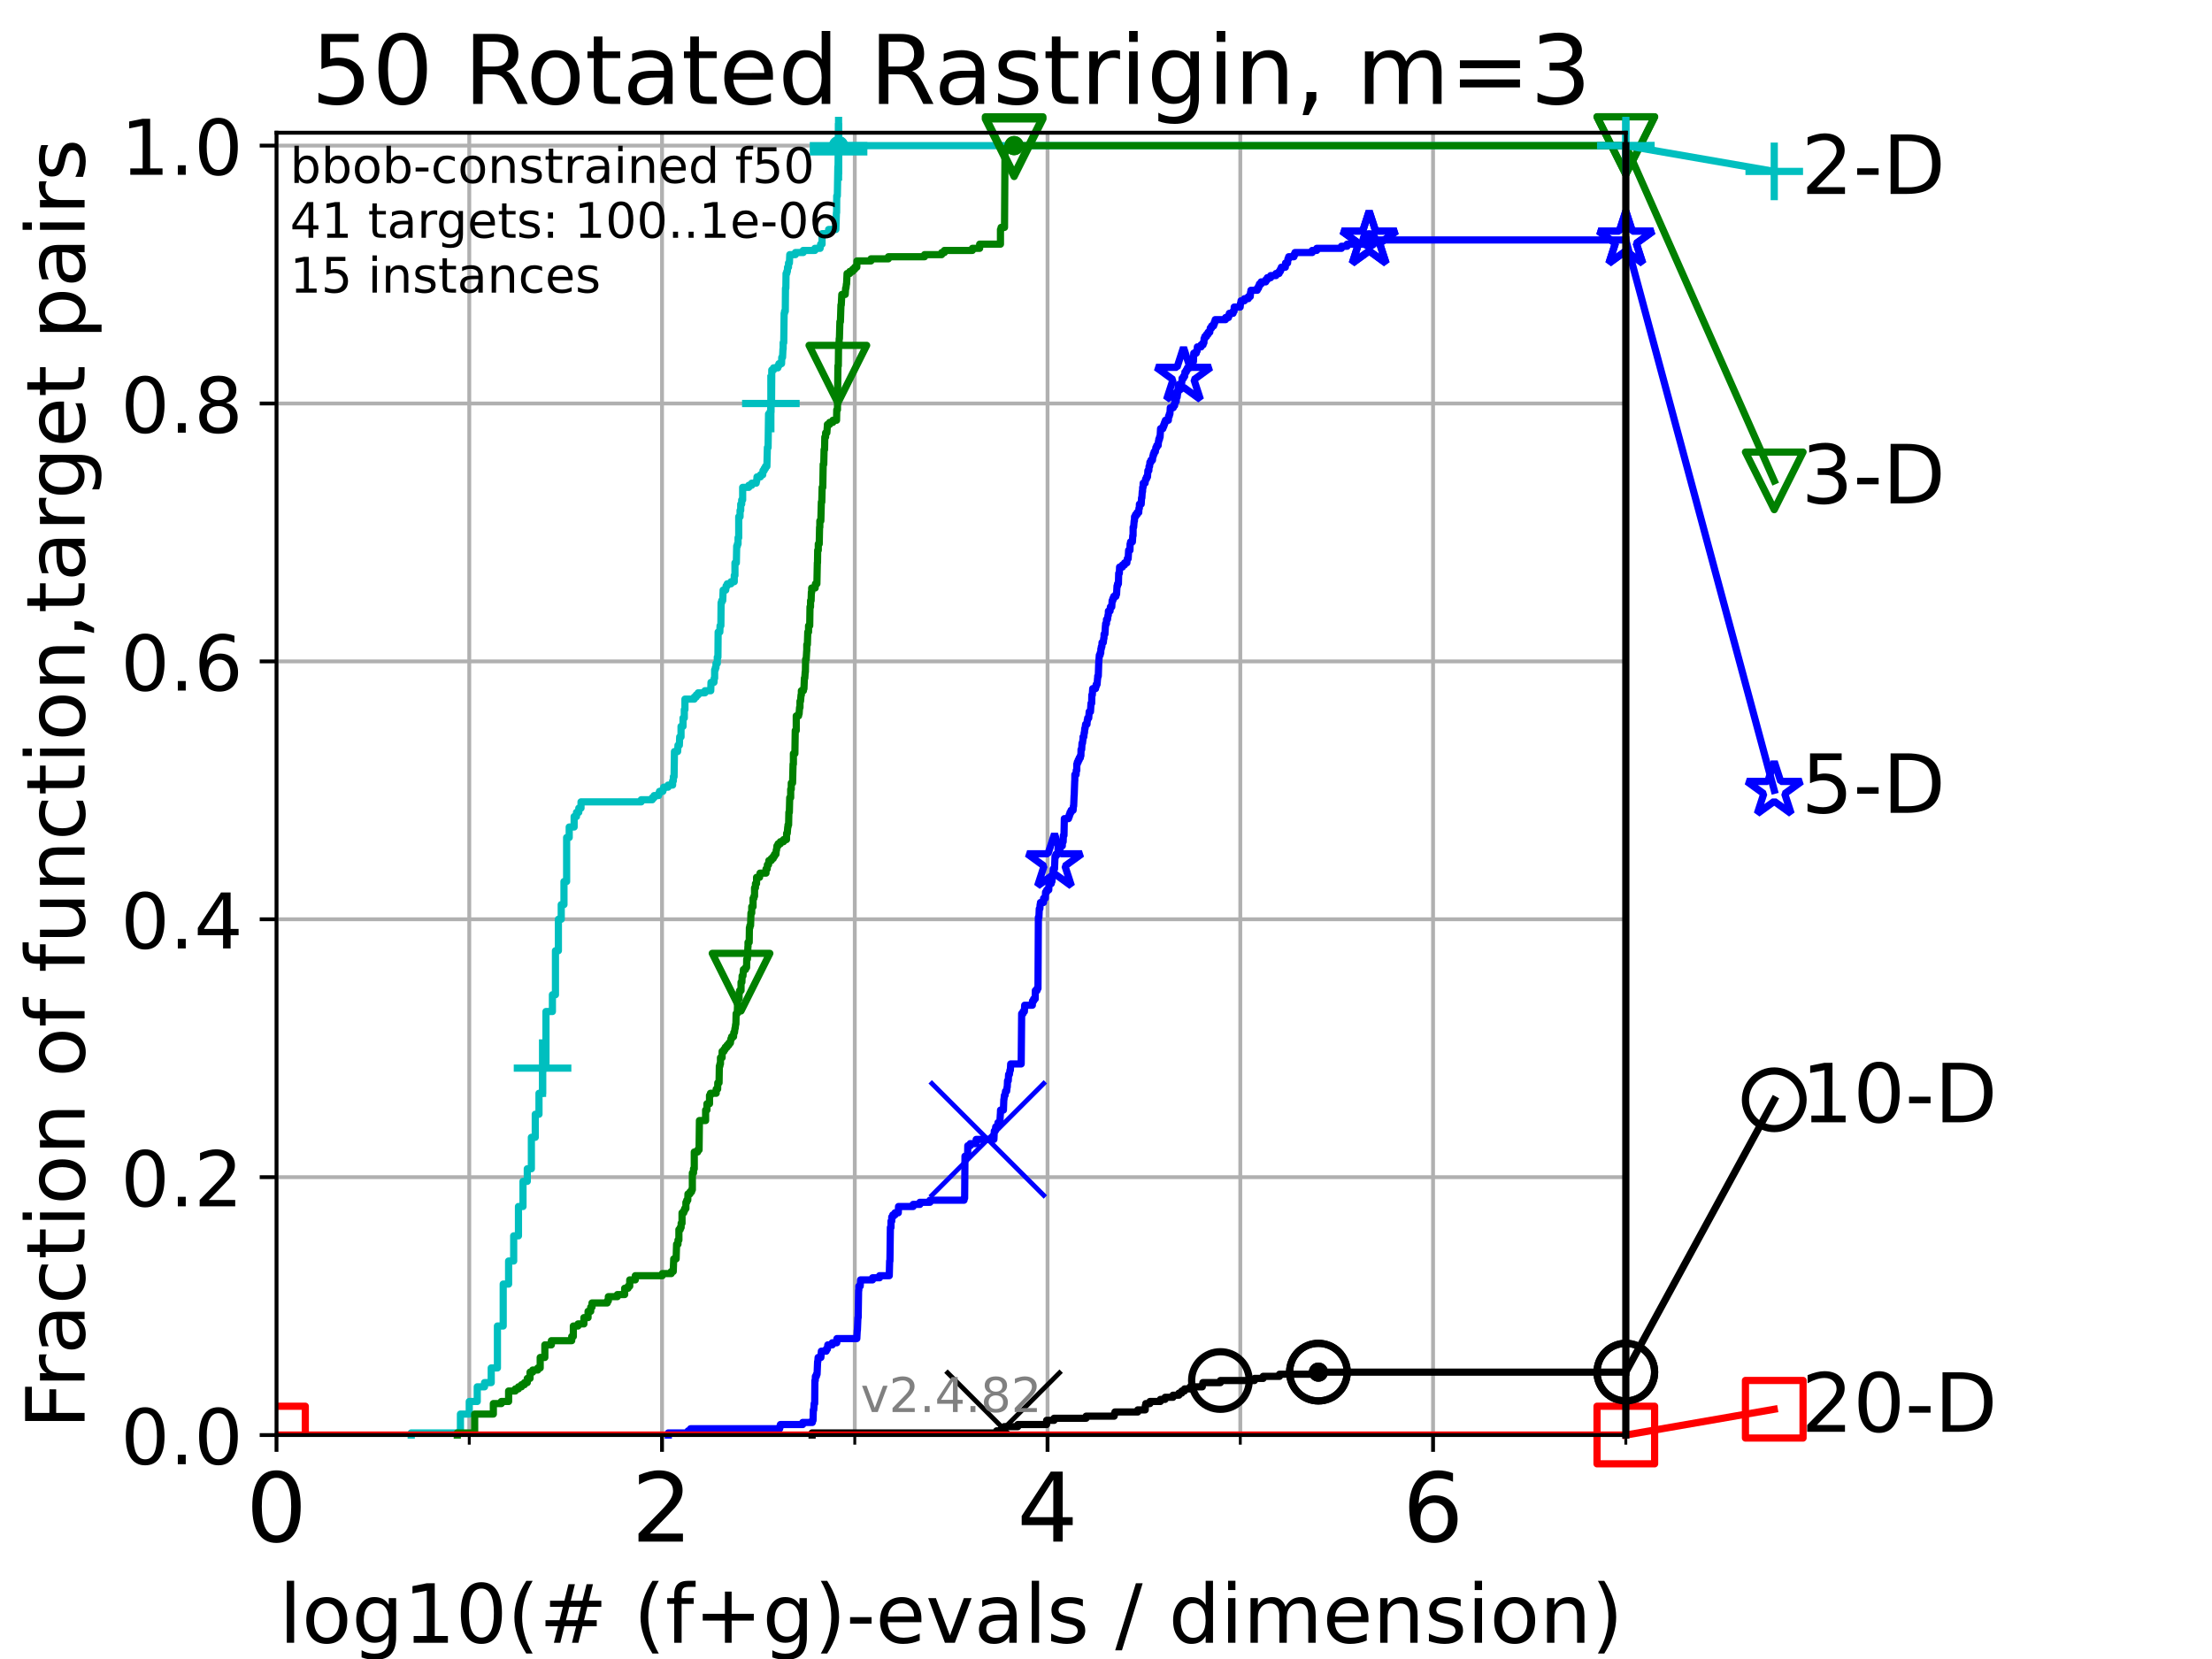 <?xml version="1.0" encoding="utf-8" standalone="no"?>
<!DOCTYPE svg PUBLIC "-//W3C//DTD SVG 1.1//EN"
  "http://www.w3.org/Graphics/SVG/1.1/DTD/svg11.dtd">
<!-- Created with matplotlib (https://matplotlib.org/) -->
<svg height="345.6pt" version="1.1" viewBox="0 0 460.8 345.6" width="460.8pt" xmlns="http://www.w3.org/2000/svg" xmlns:xlink="http://www.w3.org/1999/xlink">
 <defs>
  <style type="text/css">*{stroke-linecap:butt;stroke-linejoin:round;}</style>
 </defs>
 <g id="figure_1">
  <g id="patch_1">
   <path d="M 0 345.6 
L 460.8 345.6 
L 460.8 0 
L 0 0 
z
" style="fill:#ffffff;"/>
  </g>
  <g id="axes_1">
   <g id="patch_2">
    <path d="M 57.6 298.944 
L 338.688 298.944 
L 338.688 27.648 
L 57.6 27.648 
z
" style="fill:#ffffff;"/>
   </g>
   <g id="matplotlib.axis_1">
    <g id="xtick_1">
     <g id="line2d_1">
      <path clip-path="url(#pc29f03301f)" d="M 57.6 298.944 
L 57.6 27.648 
" style="fill:none;stroke:#b0b0b0;stroke-linecap:square;stroke-width:0.8;"/>
     </g>
     <g id="line2d_2">
      <defs>
       <path d="M 0 0 
L 0 3.5 
" id="m6de82bcf2d" style="stroke:#000000;stroke-width:0.8;"/>
      </defs>
      <g>
       <use style="stroke:#000000;stroke-width:0.8;" x="57.6" xlink:href="#m6de82bcf2d" y="298.944"/>
      </g>
     </g>
     <g id="text_1">
      <!-- 0 -->
      <g transform="translate(51.237 321.141)scale(0.2 -0.2)">
       <defs>
        <path d="M 31.781 66.406 
Q 24.172 66.406 20.328 58.906 
Q 16.5 51.422 16.5 36.375 
Q 16.5 21.391 20.328 13.891 
Q 24.172 6.391 31.781 6.391 
Q 39.453 6.391 43.281 13.891 
Q 47.125 21.391 47.125 36.375 
Q 47.125 51.422 43.281 58.906 
Q 39.453 66.406 31.781 66.406 
z
M 31.781 74.219 
Q 44.047 74.219 50.516 64.516 
Q 56.984 54.828 56.984 36.375 
Q 56.984 17.969 50.516 8.266 
Q 44.047 -1.422 31.781 -1.422 
Q 19.531 -1.422 13.062 8.266 
Q 6.594 17.969 6.594 36.375 
Q 6.594 54.828 13.062 64.516 
Q 19.531 74.219 31.781 74.219 
z
" id="DejaVuSans-48"/>
       </defs>
       <use xlink:href="#DejaVuSans-48"/>
      </g>
     </g>
    </g>
    <g id="xtick_2">
     <g id="line2d_3">
      <path clip-path="url(#pc29f03301f)" d="M 137.911 298.944 
L 137.911 27.648 
" style="fill:none;stroke:#b0b0b0;stroke-linecap:square;stroke-width:0.8;"/>
     </g>
     <g id="line2d_4">
      <g>
       <use style="stroke:#000000;stroke-width:0.8;" x="137.911" xlink:href="#m6de82bcf2d" y="298.944"/>
      </g>
     </g>
     <g id="text_2">
      <!-- 2 -->
      <g transform="translate(131.548 321.141)scale(0.2 -0.2)">
       <defs>
        <path d="M 19.188 8.297 
L 53.609 8.297 
L 53.609 0 
L 7.328 0 
L 7.328 8.297 
Q 12.938 14.109 22.625 23.891 
Q 32.328 33.688 34.812 36.531 
Q 39.547 41.844 41.422 45.531 
Q 43.312 49.219 43.312 52.781 
Q 43.312 58.594 39.234 62.25 
Q 35.156 65.922 28.609 65.922 
Q 23.969 65.922 18.812 64.312 
Q 13.672 62.703 7.812 59.422 
L 7.812 69.391 
Q 13.766 71.781 18.938 73 
Q 24.125 74.219 28.422 74.219 
Q 39.75 74.219 46.484 68.547 
Q 53.219 62.891 53.219 53.422 
Q 53.219 48.922 51.531 44.891 
Q 49.859 40.875 45.406 35.406 
Q 44.188 33.984 37.641 27.219 
Q 31.109 20.453 19.188 8.297 
z
" id="DejaVuSans-50"/>
       </defs>
       <use xlink:href="#DejaVuSans-50"/>
      </g>
     </g>
    </g>
    <g id="xtick_3">
     <g id="line2d_5">
      <path clip-path="url(#pc29f03301f)" d="M 218.222 298.944 
L 218.222 27.648 
" style="fill:none;stroke:#b0b0b0;stroke-linecap:square;stroke-width:0.8;"/>
     </g>
     <g id="line2d_6">
      <g>
       <use style="stroke:#000000;stroke-width:0.8;" x="218.222" xlink:href="#m6de82bcf2d" y="298.944"/>
      </g>
     </g>
     <g id="text_3">
      <!-- 4 -->
      <g transform="translate(211.859 321.141)scale(0.2 -0.2)">
       <defs>
        <path d="M 37.797 64.312 
L 12.891 25.391 
L 37.797 25.391 
z
M 35.203 72.906 
L 47.609 72.906 
L 47.609 25.391 
L 58.016 25.391 
L 58.016 17.188 
L 47.609 17.188 
L 47.609 0 
L 37.797 0 
L 37.797 17.188 
L 4.891 17.188 
L 4.891 26.703 
z
" id="DejaVuSans-52"/>
       </defs>
       <use xlink:href="#DejaVuSans-52"/>
      </g>
     </g>
    </g>
    <g id="xtick_4">
     <g id="line2d_7">
      <path clip-path="url(#pc29f03301f)" d="M 298.533 298.944 
L 298.533 27.648 
" style="fill:none;stroke:#b0b0b0;stroke-linecap:square;stroke-width:0.8;"/>
     </g>
     <g id="line2d_8">
      <g>
       <use style="stroke:#000000;stroke-width:0.8;" x="298.533" xlink:href="#m6de82bcf2d" y="298.944"/>
      </g>
     </g>
     <g id="text_4">
      <!-- 6 -->
      <g transform="translate(292.17 321.141)scale(0.2 -0.2)">
       <defs>
        <path d="M 33.016 40.375 
Q 26.375 40.375 22.484 35.828 
Q 18.609 31.297 18.609 23.391 
Q 18.609 15.531 22.484 10.953 
Q 26.375 6.391 33.016 6.391 
Q 39.656 6.391 43.531 10.953 
Q 47.406 15.531 47.406 23.391 
Q 47.406 31.297 43.531 35.828 
Q 39.656 40.375 33.016 40.375 
z
M 52.594 71.297 
L 52.594 62.312 
Q 48.875 64.062 45.094 64.984 
Q 41.312 65.922 37.594 65.922 
Q 27.828 65.922 22.672 59.328 
Q 17.531 52.734 16.797 39.406 
Q 19.672 43.656 24.016 45.922 
Q 28.375 48.188 33.594 48.188 
Q 44.578 48.188 50.953 41.516 
Q 57.328 34.859 57.328 23.391 
Q 57.328 12.156 50.688 5.359 
Q 44.047 -1.422 33.016 -1.422 
Q 20.359 -1.422 13.672 8.266 
Q 6.984 17.969 6.984 36.375 
Q 6.984 53.656 15.188 63.938 
Q 23.391 74.219 37.203 74.219 
Q 40.922 74.219 44.703 73.484 
Q 48.484 72.75 52.594 71.297 
z
" id="DejaVuSans-54"/>
       </defs>
       <use xlink:href="#DejaVuSans-54"/>
      </g>
     </g>
    </g>
    <g id="xtick_5">
     <g id="line2d_9">
      <path clip-path="url(#pc29f03301f)" d="M 97.755 298.944 
L 97.755 27.648 
" style="fill:none;stroke:#b0b0b0;stroke-linecap:square;stroke-width:0.8;"/>
     </g>
     <g id="line2d_10">
      <defs>
       <path d="M 0 0 
L 0 2 
" id="m0cd97f2303" style="stroke:#000000;stroke-width:0.6;"/>
      </defs>
      <g>
       <use style="stroke:#000000;stroke-width:0.6;" x="97.755" xlink:href="#m0cd97f2303" y="298.944"/>
      </g>
     </g>
    </g>
    <g id="xtick_6">
     <g id="line2d_11">
      <path clip-path="url(#pc29f03301f)" d="M 178.066 298.944 
L 178.066 27.648 
" style="fill:none;stroke:#b0b0b0;stroke-linecap:square;stroke-width:0.8;"/>
     </g>
     <g id="line2d_12">
      <g>
       <use style="stroke:#000000;stroke-width:0.6;" x="178.066" xlink:href="#m0cd97f2303" y="298.944"/>
      </g>
     </g>
    </g>
    <g id="xtick_7">
     <g id="line2d_13">
      <path clip-path="url(#pc29f03301f)" d="M 258.377 298.944 
L 258.377 27.648 
" style="fill:none;stroke:#b0b0b0;stroke-linecap:square;stroke-width:0.8;"/>
     </g>
     <g id="line2d_14">
      <g>
       <use style="stroke:#000000;stroke-width:0.6;" x="258.377" xlink:href="#m0cd97f2303" y="298.944"/>
      </g>
     </g>
    </g>
    <g id="xtick_8">
     <g id="line2d_15">
      <path clip-path="url(#pc29f03301f)" d="M 338.688 298.944 
L 338.688 27.648 
" style="fill:none;stroke:#b0b0b0;stroke-linecap:square;stroke-width:0.8;"/>
     </g>
     <g id="line2d_16">
      <g>
       <use style="stroke:#000000;stroke-width:0.6;" x="338.688" xlink:href="#m0cd97f2303" y="298.944"/>
      </g>
     </g>
    </g>
    <g id="text_5">
     <!-- log10(# (f+g)-evals / dimension) -->
     <g transform="translate(58.145 342.218)scale(0.17 -0.17)">
      <defs>
       <path d="M 9.422 75.984 
L 18.406 75.984 
L 18.406 0 
L 9.422 0 
z
" id="DejaVuSans-108"/>
       <path d="M 30.609 48.391 
Q 23.391 48.391 19.188 42.75 
Q 14.984 37.109 14.984 27.297 
Q 14.984 17.484 19.156 11.844 
Q 23.344 6.203 30.609 6.203 
Q 37.797 6.203 41.984 11.859 
Q 46.188 17.531 46.188 27.297 
Q 46.188 37.016 41.984 42.703 
Q 37.797 48.391 30.609 48.391 
z
M 30.609 56 
Q 42.328 56 49.016 48.375 
Q 55.719 40.766 55.719 27.297 
Q 55.719 13.875 49.016 6.219 
Q 42.328 -1.422 30.609 -1.422 
Q 18.844 -1.422 12.172 6.219 
Q 5.516 13.875 5.516 27.297 
Q 5.516 40.766 12.172 48.375 
Q 18.844 56 30.609 56 
z
" id="DejaVuSans-111"/>
       <path d="M 45.406 27.984 
Q 45.406 37.75 41.375 43.109 
Q 37.359 48.484 30.078 48.484 
Q 22.859 48.484 18.828 43.109 
Q 14.797 37.75 14.797 27.984 
Q 14.797 18.266 18.828 12.891 
Q 22.859 7.516 30.078 7.516 
Q 37.359 7.516 41.375 12.891 
Q 45.406 18.266 45.406 27.984 
z
M 54.391 6.781 
Q 54.391 -7.172 48.188 -13.984 
Q 42 -20.797 29.203 -20.797 
Q 24.469 -20.797 20.266 -20.094 
Q 16.062 -19.391 12.109 -17.922 
L 12.109 -9.188 
Q 16.062 -11.328 19.922 -12.344 
Q 23.781 -13.375 27.781 -13.375 
Q 36.625 -13.375 41.016 -8.766 
Q 45.406 -4.156 45.406 5.172 
L 45.406 9.625 
Q 42.625 4.781 38.281 2.391 
Q 33.938 0 27.875 0 
Q 17.828 0 11.672 7.656 
Q 5.516 15.328 5.516 27.984 
Q 5.516 40.672 11.672 48.328 
Q 17.828 56 27.875 56 
Q 33.938 56 38.281 53.609 
Q 42.625 51.219 45.406 46.391 
L 45.406 54.688 
L 54.391 54.688 
z
" id="DejaVuSans-103"/>
       <path d="M 12.406 8.297 
L 28.516 8.297 
L 28.516 63.922 
L 10.984 60.406 
L 10.984 69.391 
L 28.422 72.906 
L 38.281 72.906 
L 38.281 8.297 
L 54.391 8.297 
L 54.391 0 
L 12.406 0 
z
" id="DejaVuSans-49"/>
       <path d="M 31 75.875 
Q 24.469 64.656 21.281 53.656 
Q 18.109 42.672 18.109 31.391 
Q 18.109 20.125 21.312 9.062 
Q 24.516 -2 31 -13.188 
L 23.188 -13.188 
Q 15.875 -1.703 12.234 9.375 
Q 8.594 20.453 8.594 31.391 
Q 8.594 42.281 12.203 53.312 
Q 15.828 64.359 23.188 75.875 
z
" id="DejaVuSans-40"/>
       <path d="M 51.125 44 
L 36.922 44 
L 32.812 27.688 
L 47.125 27.688 
z
M 43.797 71.781 
L 38.719 51.516 
L 52.984 51.516 
L 58.109 71.781 
L 65.922 71.781 
L 60.891 51.516 
L 76.125 51.516 
L 76.125 44 
L 58.984 44 
L 54.984 27.688 
L 70.516 27.688 
L 70.516 20.219 
L 53.078 20.219 
L 48 0 
L 40.188 0 
L 45.219 20.219 
L 30.906 20.219 
L 25.875 0 
L 18.016 0 
L 23.094 20.219 
L 7.719 20.219 
L 7.719 27.688 
L 24.906 27.688 
L 29 44 
L 13.281 44 
L 13.281 51.516 
L 30.906 51.516 
L 35.891 71.781 
z
" id="DejaVuSans-35"/>
       <path id="DejaVuSans-32"/>
       <path d="M 37.109 75.984 
L 37.109 68.5 
L 28.516 68.5 
Q 23.688 68.5 21.797 66.547 
Q 19.922 64.594 19.922 59.516 
L 19.922 54.688 
L 34.719 54.688 
L 34.719 47.703 
L 19.922 47.703 
L 19.922 0 
L 10.891 0 
L 10.891 47.703 
L 2.297 47.703 
L 2.297 54.688 
L 10.891 54.688 
L 10.891 58.5 
Q 10.891 67.625 15.141 71.797 
Q 19.391 75.984 28.609 75.984 
z
" id="DejaVuSans-102"/>
       <path d="M 46 62.703 
L 46 35.5 
L 73.188 35.5 
L 73.188 27.203 
L 46 27.203 
L 46 0 
L 37.797 0 
L 37.797 27.203 
L 10.594 27.203 
L 10.594 35.5 
L 37.797 35.5 
L 37.797 62.703 
z
" id="DejaVuSans-43"/>
       <path d="M 8.016 75.875 
L 15.828 75.875 
Q 23.141 64.359 26.781 53.312 
Q 30.422 42.281 30.422 31.391 
Q 30.422 20.453 26.781 9.375 
Q 23.141 -1.703 15.828 -13.188 
L 8.016 -13.188 
Q 14.5 -2 17.703 9.062 
Q 20.906 20.125 20.906 31.391 
Q 20.906 42.672 17.703 53.656 
Q 14.5 64.656 8.016 75.875 
z
" id="DejaVuSans-41"/>
       <path d="M 4.891 31.391 
L 31.203 31.391 
L 31.203 23.391 
L 4.891 23.391 
z
" id="DejaVuSans-45"/>
       <path d="M 56.203 29.594 
L 56.203 25.203 
L 14.891 25.203 
Q 15.484 15.922 20.484 11.062 
Q 25.484 6.203 34.422 6.203 
Q 39.594 6.203 44.453 7.469 
Q 49.312 8.734 54.109 11.281 
L 54.109 2.781 
Q 49.266 0.734 44.188 -0.344 
Q 39.109 -1.422 33.891 -1.422 
Q 20.797 -1.422 13.156 6.188 
Q 5.516 13.812 5.516 26.812 
Q 5.516 40.234 12.766 48.109 
Q 20.016 56 32.328 56 
Q 43.359 56 49.781 48.891 
Q 56.203 41.797 56.203 29.594 
z
M 47.219 32.234 
Q 47.125 39.594 43.094 43.984 
Q 39.062 48.391 32.422 48.391 
Q 24.906 48.391 20.391 44.141 
Q 15.875 39.891 15.188 32.172 
z
" id="DejaVuSans-101"/>
       <path d="M 2.984 54.688 
L 12.5 54.688 
L 29.594 8.797 
L 46.688 54.688 
L 56.203 54.688 
L 35.688 0 
L 23.484 0 
z
" id="DejaVuSans-118"/>
       <path d="M 34.281 27.484 
Q 23.391 27.484 19.188 25 
Q 14.984 22.516 14.984 16.5 
Q 14.984 11.719 18.141 8.906 
Q 21.297 6.109 26.703 6.109 
Q 34.188 6.109 38.703 11.406 
Q 43.219 16.703 43.219 25.484 
L 43.219 27.484 
z
M 52.203 31.203 
L 52.203 0 
L 43.219 0 
L 43.219 8.297 
Q 40.141 3.328 35.547 0.953 
Q 30.953 -1.422 24.312 -1.422 
Q 15.922 -1.422 10.953 3.297 
Q 6 8.016 6 15.922 
Q 6 25.141 12.172 29.828 
Q 18.359 34.516 30.609 34.516 
L 43.219 34.516 
L 43.219 35.406 
Q 43.219 41.609 39.141 45 
Q 35.062 48.391 27.688 48.391 
Q 23 48.391 18.547 47.266 
Q 14.109 46.141 10.016 43.891 
L 10.016 52.203 
Q 14.938 54.109 19.578 55.047 
Q 24.219 56 28.609 56 
Q 40.484 56 46.344 49.844 
Q 52.203 43.703 52.203 31.203 
z
" id="DejaVuSans-97"/>
       <path d="M 44.281 53.078 
L 44.281 44.578 
Q 40.484 46.531 36.375 47.5 
Q 32.281 48.484 27.875 48.484 
Q 21.188 48.484 17.844 46.438 
Q 14.5 44.391 14.5 40.281 
Q 14.5 37.156 16.891 35.375 
Q 19.281 33.594 26.516 31.984 
L 29.594 31.297 
Q 39.156 29.25 43.188 25.516 
Q 47.219 21.781 47.219 15.094 
Q 47.219 7.469 41.188 3.016 
Q 35.156 -1.422 24.609 -1.422 
Q 20.219 -1.422 15.453 -0.562 
Q 10.688 0.297 5.422 2 
L 5.422 11.281 
Q 10.406 8.688 15.234 7.391 
Q 20.062 6.109 24.812 6.109 
Q 31.156 6.109 34.562 8.281 
Q 37.984 10.453 37.984 14.406 
Q 37.984 18.062 35.516 20.016 
Q 33.062 21.969 24.703 23.781 
L 21.578 24.516 
Q 13.234 26.266 9.516 29.906 
Q 5.812 33.547 5.812 39.891 
Q 5.812 47.609 11.281 51.797 
Q 16.75 56 26.812 56 
Q 31.781 56 36.172 55.266 
Q 40.578 54.547 44.281 53.078 
z
" id="DejaVuSans-115"/>
       <path d="M 25.391 72.906 
L 33.688 72.906 
L 8.297 -9.281 
L 0 -9.281 
z
" id="DejaVuSans-47"/>
       <path d="M 45.406 46.391 
L 45.406 75.984 
L 54.391 75.984 
L 54.391 0 
L 45.406 0 
L 45.406 8.203 
Q 42.578 3.328 38.25 0.953 
Q 33.938 -1.422 27.875 -1.422 
Q 17.969 -1.422 11.734 6.484 
Q 5.516 14.406 5.516 27.297 
Q 5.516 40.188 11.734 48.094 
Q 17.969 56 27.875 56 
Q 33.938 56 38.25 53.625 
Q 42.578 51.266 45.406 46.391 
z
M 14.797 27.297 
Q 14.797 17.391 18.875 11.75 
Q 22.953 6.109 30.078 6.109 
Q 37.203 6.109 41.297 11.75 
Q 45.406 17.391 45.406 27.297 
Q 45.406 37.203 41.297 42.844 
Q 37.203 48.484 30.078 48.484 
Q 22.953 48.484 18.875 42.844 
Q 14.797 37.203 14.797 27.297 
z
" id="DejaVuSans-100"/>
       <path d="M 9.422 54.688 
L 18.406 54.688 
L 18.406 0 
L 9.422 0 
z
M 9.422 75.984 
L 18.406 75.984 
L 18.406 64.594 
L 9.422 64.594 
z
" id="DejaVuSans-105"/>
       <path d="M 52 44.188 
Q 55.375 50.25 60.062 53.125 
Q 64.75 56 71.094 56 
Q 79.641 56 84.281 50.016 
Q 88.922 44.047 88.922 33.016 
L 88.922 0 
L 79.891 0 
L 79.891 32.719 
Q 79.891 40.578 77.094 44.375 
Q 74.312 48.188 68.609 48.188 
Q 61.625 48.188 57.562 43.547 
Q 53.516 38.922 53.516 30.906 
L 53.516 0 
L 44.484 0 
L 44.484 32.719 
Q 44.484 40.625 41.703 44.406 
Q 38.922 48.188 33.109 48.188 
Q 26.219 48.188 22.156 43.531 
Q 18.109 38.875 18.109 30.906 
L 18.109 0 
L 9.078 0 
L 9.078 54.688 
L 18.109 54.688 
L 18.109 46.188 
Q 21.188 51.219 25.484 53.609 
Q 29.781 56 35.688 56 
Q 41.656 56 45.828 52.969 
Q 50 49.953 52 44.188 
z
" id="DejaVuSans-109"/>
       <path d="M 54.891 33.016 
L 54.891 0 
L 45.906 0 
L 45.906 32.719 
Q 45.906 40.484 42.875 44.328 
Q 39.844 48.188 33.797 48.188 
Q 26.516 48.188 22.312 43.547 
Q 18.109 38.922 18.109 30.906 
L 18.109 0 
L 9.078 0 
L 9.078 54.688 
L 18.109 54.688 
L 18.109 46.188 
Q 21.344 51.125 25.703 53.562 
Q 30.078 56 35.797 56 
Q 45.219 56 50.047 50.172 
Q 54.891 44.344 54.891 33.016 
z
" id="DejaVuSans-110"/>
      </defs>
      <use xlink:href="#DejaVuSans-108"/>
      <use x="27.783" xlink:href="#DejaVuSans-111"/>
      <use x="88.965" xlink:href="#DejaVuSans-103"/>
      <use x="152.441" xlink:href="#DejaVuSans-49"/>
      <use x="216.064" xlink:href="#DejaVuSans-48"/>
      <use x="279.688" xlink:href="#DejaVuSans-40"/>
      <use x="318.701" xlink:href="#DejaVuSans-35"/>
      <use x="402.49" xlink:href="#DejaVuSans-32"/>
      <use x="434.277" xlink:href="#DejaVuSans-40"/>
      <use x="473.291" xlink:href="#DejaVuSans-102"/>
      <use x="508.496" xlink:href="#DejaVuSans-43"/>
      <use x="592.285" xlink:href="#DejaVuSans-103"/>
      <use x="655.762" xlink:href="#DejaVuSans-41"/>
      <use x="694.775" xlink:href="#DejaVuSans-45"/>
      <use x="730.859" xlink:href="#DejaVuSans-101"/>
      <use x="792.383" xlink:href="#DejaVuSans-118"/>
      <use x="851.562" xlink:href="#DejaVuSans-97"/>
      <use x="912.842" xlink:href="#DejaVuSans-108"/>
      <use x="940.625" xlink:href="#DejaVuSans-115"/>
      <use x="992.725" xlink:href="#DejaVuSans-32"/>
      <use x="1024.512" xlink:href="#DejaVuSans-47"/>
      <use x="1058.203" xlink:href="#DejaVuSans-32"/>
      <use x="1089.99" xlink:href="#DejaVuSans-100"/>
      <use x="1153.467" xlink:href="#DejaVuSans-105"/>
      <use x="1181.25" xlink:href="#DejaVuSans-109"/>
      <use x="1278.662" xlink:href="#DejaVuSans-101"/>
      <use x="1340.186" xlink:href="#DejaVuSans-110"/>
      <use x="1403.564" xlink:href="#DejaVuSans-115"/>
      <use x="1455.664" xlink:href="#DejaVuSans-105"/>
      <use x="1483.447" xlink:href="#DejaVuSans-111"/>
      <use x="1544.629" xlink:href="#DejaVuSans-110"/>
      <use x="1608.008" xlink:href="#DejaVuSans-41"/>
     </g>
    </g>
   </g>
   <g id="matplotlib.axis_2">
    <g id="ytick_1">
     <g id="line2d_17">
      <path clip-path="url(#pc29f03301f)" d="M 57.6 298.944 
L 338.688 298.944 
" style="fill:none;stroke:#b0b0b0;stroke-linecap:square;stroke-width:0.8;"/>
     </g>
     <g id="line2d_18">
      <defs>
       <path d="M 0 0 
L -3.5 0 
" id="m88759f1840" style="stroke:#000000;stroke-width:0.8;"/>
      </defs>
      <g>
       <use style="stroke:#000000;stroke-width:0.8;" x="57.6" xlink:href="#m88759f1840" y="298.944"/>
      </g>
     </g>
     <g id="text_6">
      <!-- 0.0 -->
      <g transform="translate(25.155 305.023)scale(0.16 -0.16)">
       <defs>
        <path d="M 10.688 12.406 
L 21 12.406 
L 21 0 
L 10.688 0 
z
" id="DejaVuSans-46"/>
       </defs>
       <use xlink:href="#DejaVuSans-48"/>
       <use x="63.623" xlink:href="#DejaVuSans-46"/>
       <use x="95.41" xlink:href="#DejaVuSans-48"/>
      </g>
     </g>
    </g>
    <g id="ytick_2">
     <g id="line2d_19">
      <path clip-path="url(#pc29f03301f)" d="M 57.6 245.222 
L 338.688 245.222 
" style="fill:none;stroke:#b0b0b0;stroke-linecap:square;stroke-width:0.8;"/>
     </g>
     <g id="line2d_20">
      <g>
       <use style="stroke:#000000;stroke-width:0.8;" x="57.6" xlink:href="#m88759f1840" y="245.222"/>
      </g>
     </g>
     <g id="text_7">
      <!-- 0.2 -->
      <g transform="translate(25.155 251.301)scale(0.16 -0.16)">
       <use xlink:href="#DejaVuSans-48"/>
       <use x="63.623" xlink:href="#DejaVuSans-46"/>
       <use x="95.41" xlink:href="#DejaVuSans-50"/>
      </g>
     </g>
    </g>
    <g id="ytick_3">
     <g id="line2d_21">
      <path clip-path="url(#pc29f03301f)" d="M 57.6 191.5 
L 338.688 191.5 
" style="fill:none;stroke:#b0b0b0;stroke-linecap:square;stroke-width:0.8;"/>
     </g>
     <g id="line2d_22">
      <g>
       <use style="stroke:#000000;stroke-width:0.8;" x="57.6" xlink:href="#m88759f1840" y="191.5"/>
      </g>
     </g>
     <g id="text_8">
      <!-- 0.4 -->
      <g transform="translate(25.155 197.579)scale(0.16 -0.16)">
       <use xlink:href="#DejaVuSans-48"/>
       <use x="63.623" xlink:href="#DejaVuSans-46"/>
       <use x="95.41" xlink:href="#DejaVuSans-52"/>
      </g>
     </g>
    </g>
    <g id="ytick_4">
     <g id="line2d_23">
      <path clip-path="url(#pc29f03301f)" d="M 57.6 137.778 
L 338.688 137.778 
" style="fill:none;stroke:#b0b0b0;stroke-linecap:square;stroke-width:0.8;"/>
     </g>
     <g id="line2d_24">
      <g>
       <use style="stroke:#000000;stroke-width:0.8;" x="57.6" xlink:href="#m88759f1840" y="137.778"/>
      </g>
     </g>
     <g id="text_9">
      <!-- 0.6 -->
      <g transform="translate(25.155 143.857)scale(0.16 -0.16)">
       <use xlink:href="#DejaVuSans-48"/>
       <use x="63.623" xlink:href="#DejaVuSans-46"/>
       <use x="95.41" xlink:href="#DejaVuSans-54"/>
      </g>
     </g>
    </g>
    <g id="ytick_5">
     <g id="line2d_25">
      <path clip-path="url(#pc29f03301f)" d="M 57.6 84.056 
L 338.688 84.056 
" style="fill:none;stroke:#b0b0b0;stroke-linecap:square;stroke-width:0.8;"/>
     </g>
     <g id="line2d_26">
      <g>
       <use style="stroke:#000000;stroke-width:0.8;" x="57.6" xlink:href="#m88759f1840" y="84.056"/>
      </g>
     </g>
     <g id="text_10">
      <!-- 0.8 -->
      <g transform="translate(25.155 90.135)scale(0.16 -0.16)">
       <defs>
        <path d="M 31.781 34.625 
Q 24.75 34.625 20.719 30.859 
Q 16.703 27.094 16.703 20.516 
Q 16.703 13.922 20.719 10.156 
Q 24.75 6.391 31.781 6.391 
Q 38.812 6.391 42.859 10.172 
Q 46.922 13.969 46.922 20.516 
Q 46.922 27.094 42.891 30.859 
Q 38.875 34.625 31.781 34.625 
z
M 21.922 38.812 
Q 15.578 40.375 12.031 44.719 
Q 8.5 49.078 8.5 55.328 
Q 8.5 64.062 14.719 69.141 
Q 20.953 74.219 31.781 74.219 
Q 42.672 74.219 48.875 69.141 
Q 55.078 64.062 55.078 55.328 
Q 55.078 49.078 51.531 44.719 
Q 48 40.375 41.703 38.812 
Q 48.828 37.156 52.797 32.312 
Q 56.781 27.484 56.781 20.516 
Q 56.781 9.906 50.312 4.234 
Q 43.844 -1.422 31.781 -1.422 
Q 19.734 -1.422 13.25 4.234 
Q 6.781 9.906 6.781 20.516 
Q 6.781 27.484 10.781 32.312 
Q 14.797 37.156 21.922 38.812 
z
M 18.312 54.391 
Q 18.312 48.734 21.844 45.562 
Q 25.391 42.391 31.781 42.391 
Q 38.141 42.391 41.719 45.562 
Q 45.312 48.734 45.312 54.391 
Q 45.312 60.062 41.719 63.234 
Q 38.141 66.406 31.781 66.406 
Q 25.391 66.406 21.844 63.234 
Q 18.312 60.062 18.312 54.391 
z
" id="DejaVuSans-56"/>
       </defs>
       <use xlink:href="#DejaVuSans-48"/>
       <use x="63.623" xlink:href="#DejaVuSans-46"/>
       <use x="95.41" xlink:href="#DejaVuSans-56"/>
      </g>
     </g>
    </g>
    <g id="ytick_6">
     <g id="line2d_27">
      <path clip-path="url(#pc29f03301f)" d="M 57.6 30.334 
L 338.688 30.334 
" style="fill:none;stroke:#b0b0b0;stroke-linecap:square;stroke-width:0.8;"/>
     </g>
     <g id="line2d_28">
      <g>
       <use style="stroke:#000000;stroke-width:0.8;" x="57.6" xlink:href="#m88759f1840" y="30.334"/>
      </g>
     </g>
     <g id="text_11">
      <!-- 1.0 -->
      <g transform="translate(25.155 36.413)scale(0.16 -0.16)">
       <use xlink:href="#DejaVuSans-49"/>
       <use x="63.623" xlink:href="#DejaVuSans-46"/>
       <use x="95.41" xlink:href="#DejaVuSans-48"/>
      </g>
     </g>
    </g>
    <g id="text_12">
     <!-- Fraction of function,target pairs -->
     <g transform="translate(17.62 297.681)rotate(-90)scale(0.17 -0.17)">
      <defs>
       <path d="M 9.812 72.906 
L 51.703 72.906 
L 51.703 64.594 
L 19.672 64.594 
L 19.672 43.109 
L 48.578 43.109 
L 48.578 34.812 
L 19.672 34.812 
L 19.672 0 
L 9.812 0 
z
" id="DejaVuSans-70"/>
       <path d="M 41.109 46.297 
Q 39.594 47.172 37.812 47.578 
Q 36.031 48 33.891 48 
Q 26.266 48 22.188 43.047 
Q 18.109 38.094 18.109 28.812 
L 18.109 0 
L 9.078 0 
L 9.078 54.688 
L 18.109 54.688 
L 18.109 46.188 
Q 20.953 51.172 25.484 53.578 
Q 30.031 56 36.531 56 
Q 37.453 56 38.578 55.875 
Q 39.703 55.766 41.062 55.516 
z
" id="DejaVuSans-114"/>
       <path d="M 48.781 52.594 
L 48.781 44.188 
Q 44.969 46.297 41.141 47.344 
Q 37.312 48.391 33.406 48.391 
Q 24.656 48.391 19.812 42.844 
Q 14.984 37.312 14.984 27.297 
Q 14.984 17.281 19.812 11.734 
Q 24.656 6.203 33.406 6.203 
Q 37.312 6.203 41.141 7.25 
Q 44.969 8.297 48.781 10.406 
L 48.781 2.094 
Q 45.016 0.344 40.984 -0.531 
Q 36.969 -1.422 32.422 -1.422 
Q 20.062 -1.422 12.781 6.344 
Q 5.516 14.109 5.516 27.297 
Q 5.516 40.672 12.859 48.328 
Q 20.219 56 33.016 56 
Q 37.156 56 41.109 55.141 
Q 45.062 54.297 48.781 52.594 
z
" id="DejaVuSans-99"/>
       <path d="M 18.312 70.219 
L 18.312 54.688 
L 36.812 54.688 
L 36.812 47.703 
L 18.312 47.703 
L 18.312 18.016 
Q 18.312 11.328 20.141 9.422 
Q 21.969 7.516 27.594 7.516 
L 36.812 7.516 
L 36.812 0 
L 27.594 0 
Q 17.188 0 13.234 3.875 
Q 9.281 7.766 9.281 18.016 
L 9.281 47.703 
L 2.688 47.703 
L 2.688 54.688 
L 9.281 54.688 
L 9.281 70.219 
z
" id="DejaVuSans-116"/>
       <path d="M 8.5 21.578 
L 8.5 54.688 
L 17.484 54.688 
L 17.484 21.922 
Q 17.484 14.156 20.5 10.266 
Q 23.531 6.391 29.594 6.391 
Q 36.859 6.391 41.078 11.031 
Q 45.312 15.672 45.312 23.688 
L 45.312 54.688 
L 54.297 54.688 
L 54.297 0 
L 45.312 0 
L 45.312 8.406 
Q 42.047 3.422 37.719 1 
Q 33.406 -1.422 27.688 -1.422 
Q 18.266 -1.422 13.375 4.438 
Q 8.5 10.297 8.5 21.578 
z
M 31.109 56 
z
" id="DejaVuSans-117"/>
       <path d="M 11.719 12.406 
L 22.016 12.406 
L 22.016 4 
L 14.016 -11.625 
L 7.719 -11.625 
L 11.719 4 
z
" id="DejaVuSans-44"/>
       <path d="M 18.109 8.203 
L 18.109 -20.797 
L 9.078 -20.797 
L 9.078 54.688 
L 18.109 54.688 
L 18.109 46.391 
Q 20.953 51.266 25.266 53.625 
Q 29.594 56 35.594 56 
Q 45.562 56 51.781 48.094 
Q 58.016 40.188 58.016 27.297 
Q 58.016 14.406 51.781 6.484 
Q 45.562 -1.422 35.594 -1.422 
Q 29.594 -1.422 25.266 0.953 
Q 20.953 3.328 18.109 8.203 
z
M 48.688 27.297 
Q 48.688 37.203 44.609 42.844 
Q 40.531 48.484 33.406 48.484 
Q 26.266 48.484 22.188 42.844 
Q 18.109 37.203 18.109 27.297 
Q 18.109 17.391 22.188 11.75 
Q 26.266 6.109 33.406 6.109 
Q 40.531 6.109 44.609 11.75 
Q 48.688 17.391 48.688 27.297 
z
" id="DejaVuSans-112"/>
      </defs>
      <use xlink:href="#DejaVuSans-70"/>
      <use x="50.27" xlink:href="#DejaVuSans-114"/>
      <use x="91.383" xlink:href="#DejaVuSans-97"/>
      <use x="152.662" xlink:href="#DejaVuSans-99"/>
      <use x="207.643" xlink:href="#DejaVuSans-116"/>
      <use x="246.852" xlink:href="#DejaVuSans-105"/>
      <use x="274.635" xlink:href="#DejaVuSans-111"/>
      <use x="335.816" xlink:href="#DejaVuSans-110"/>
      <use x="399.195" xlink:href="#DejaVuSans-32"/>
      <use x="430.982" xlink:href="#DejaVuSans-111"/>
      <use x="492.164" xlink:href="#DejaVuSans-102"/>
      <use x="527.369" xlink:href="#DejaVuSans-32"/>
      <use x="559.156" xlink:href="#DejaVuSans-102"/>
      <use x="594.361" xlink:href="#DejaVuSans-117"/>
      <use x="657.74" xlink:href="#DejaVuSans-110"/>
      <use x="721.119" xlink:href="#DejaVuSans-99"/>
      <use x="776.1" xlink:href="#DejaVuSans-116"/>
      <use x="815.309" xlink:href="#DejaVuSans-105"/>
      <use x="843.092" xlink:href="#DejaVuSans-111"/>
      <use x="904.273" xlink:href="#DejaVuSans-110"/>
      <use x="967.652" xlink:href="#DejaVuSans-44"/>
      <use x="999.439" xlink:href="#DejaVuSans-116"/>
      <use x="1038.648" xlink:href="#DejaVuSans-97"/>
      <use x="1099.928" xlink:href="#DejaVuSans-114"/>
      <use x="1139.291" xlink:href="#DejaVuSans-103"/>
      <use x="1202.768" xlink:href="#DejaVuSans-101"/>
      <use x="1264.291" xlink:href="#DejaVuSans-116"/>
      <use x="1303.5" xlink:href="#DejaVuSans-32"/>
      <use x="1335.287" xlink:href="#DejaVuSans-112"/>
      <use x="1398.764" xlink:href="#DejaVuSans-97"/>
      <use x="1460.043" xlink:href="#DejaVuSans-105"/>
      <use x="1487.826" xlink:href="#DejaVuSans-114"/>
      <use x="1528.939" xlink:href="#DejaVuSans-115"/>
     </g>
    </g>
   </g>
   <g id="line2d_29">
    <defs>
     <path d="M 0 1.5 
C 0.398 1.5 0.779 1.342 1.061 1.061 
C 1.342 0.779 1.5 0.398 1.5 0 
C 1.5 -0.398 1.342 -0.779 1.061 -1.061 
C 0.779 -1.342 0.398 -1.5 0 -1.5 
C -0.398 -1.5 -0.779 -1.342 -1.061 -1.061 
C -1.342 -0.779 -1.5 -0.398 -1.5 0 
C -1.5 0.398 -1.342 0.779 -1.061 1.061 
C -0.779 1.342 -0.398 1.5 0 1.5 
z
" id="m9c686e12ce" style="stroke:#00bfbf;"/>
    </defs>
    <g>
     <use style="fill:#00bfbf;stroke:#00bfbf;" x="174.69" xlink:href="#m9c686e12ce" y="30.334"/>
     <use style="fill:#00bfbf;stroke:#00bfbf;" x="174.69" xlink:href="#m9c686e12ce" y="30.334"/>
    </g>
   </g>
   <g id="line2d_30">
    <path d="M 85.667 298.944 
L 85.667 298.507 
L 95.918 298.507 
L 95.918 294.576 
L 97.755 294.576 
L 97.755 291.956 
L 99.418 291.956 
L 99.418 288.898 
L 100.935 288.898 
L 100.935 288.025 
L 102.331 288.025 
L 102.331 284.968 
L 103.623 284.968 
L 103.623 276.232 
L 104.826 276.232 
L 104.826 267.497 
L 105.952 267.497 
L 105.952 262.693 
L 107.009 262.693 
L 107.009 257.451 
L 108.006 257.451 
L 108.006 251.337 
L 108.949 251.337 
L 108.949 246.096 
L 109.843 246.096 
L 109.843 243.475 
L 110.694 243.475 
L 110.694 236.924 
L 111.506 236.924 
L 111.506 232.119 
L 112.281 232.119 
L 112.281 227.751 
L 113.023 227.751 
L 113.023 222.51 
L 113.735 222.51 
L 113.735 210.718 
L 115.077 210.718 
L 115.077 207.224 
L 115.711 207.224 
L 115.711 198.052 
L 116.323 198.052 
L 116.323 191.5 
L 116.914 191.5 
L 116.914 188.443 
L 117.486 188.443 
L 117.486 183.638 
L 118.04 183.638 
L 118.04 174.466 
L 118.577 174.466 
L 118.577 172.282 
L 119.603 172.282 
L 119.603 170.099 
L 120.094 170.099 
L 120.094 169.225 
L 120.572 169.225 
L 120.572 168.352 
L 121.037 168.352 
L 121.037 167.041 
L 133.578 167.041 
L 133.578 166.604 
L 135.879 166.604 
L 135.879 166.168 
L 136.266 166.168 
L 136.266 165.731 
L 137.199 165.731 
L 137.199 165.294 
L 137.38 165.294 
L 137.38 164.857 
L 138.084 164.857 
L 138.084 164.421 
L 138.256 164.421 
L 138.256 163.984 
L 139.172 163.984 
L 139.172 163.547 
L 140.119 163.547 
L 140.119 162.674 
L 140.272 162.674 
L 140.272 161.8 
L 140.424 161.8 
L 140.499 156.559 
L 141.163 156.559 
L 141.235 155.249 
L 141.521 155.249 
L 141.592 153.502 
L 141.872 153.502 
L 141.872 151.318 
L 142.284 151.318 
L 142.284 149.571 
L 142.553 149.571 
L 142.553 147.824 
L 142.686 147.824 
L 142.686 145.64 
L 144.63 145.64 
L 144.63 145.203 
L 145.04 145.203 
L 145.04 144.766 
L 145.441 144.766 
L 145.441 144.33 
L 146.854 144.33 
L 146.854 143.893 
L 148.064 143.893 
L 148.113 142.146 
L 148.733 142.146 
L 148.78 141.272 
L 148.873 141.272 
L 148.873 139.525 
L 149.012 139.525 
L 149.012 139.088 
L 149.15 139.088 
L 149.15 138.215 
L 149.423 138.215 
L 149.423 136.905 
L 149.557 136.905 
L 149.602 131.663 
L 149.955 131.663 
L 149.999 130.353 
L 150.172 130.353 
L 150.215 125.549 
L 150.344 125.549 
L 150.344 125.112 
L 150.557 125.112 
L 150.641 122.928 
L 151.179 122.928 
L 151.26 122.055 
L 151.502 122.055 
L 151.502 121.618 
L 152.284 121.618 
L 152.284 121.181 
L 152.959 121.181 
L 152.959 119.871 
L 153.106 119.871 
L 153.106 117.25 
L 153.395 117.25 
L 153.467 113.756 
L 153.609 113.756 
L 153.609 113.319 
L 153.75 113.319 
L 153.75 112.009 
L 153.89 112.009 
L 153.89 107.641 
L 154.167 107.641 
L 154.167 106.331 
L 154.304 106.331 
L 154.304 105.021 
L 154.507 105.021 
L 154.507 104.147 
L 154.708 104.147 
L 154.708 101.527 
L 155.991 101.527 
L 155.991 101.09 
L 156.599 101.09 
L 156.599 100.653 
L 157.529 100.653 
L 157.529 100.216 
L 157.642 100.216 
L 157.698 99.343 
L 158.412 99.343 
L 158.412 98.906 
L 158.89 98.906 
L 158.942 98.033 
L 159.201 98.033 
L 159.201 97.596 
L 159.457 97.596 
L 159.457 97.159 
L 159.758 97.159 
L 159.858 93.228 
L 160.006 93.228 
L 160.103 86.24 
L 160.394 86.24 
L 160.394 85.803 
L 160.585 85.803 
L 160.585 84.056 
L 160.727 84.056 
L 160.774 77.068 
L 161.146 77.068 
L 161.146 76.631 
L 162.043 76.631 
L 162.043 76.194 
L 162.26 76.194 
L 162.26 75.758 
L 162.813 75.758 
L 162.854 74.447 
L 163.021 74.447 
L 163.103 72.7 
L 163.144 72.7 
L 163.144 71.39 
L 163.267 71.39 
L 163.348 65.275 
L 163.429 65.275 
L 163.429 64.838 
L 163.59 64.838 
L 163.63 60.034 
L 163.709 60.034 
L 163.749 56.977 
L 163.907 56.977 
L 163.907 56.54 
L 164.024 56.54 
L 164.063 55.666 
L 164.257 55.666 
L 164.257 54.793 
L 164.448 54.793 
L 164.524 53.046 
L 165.697 53.046 
L 165.697 52.609 
L 167.32 52.609 
L 167.32 52.172 
L 169.758 52.172 
L 169.758 51.736 
L 170.846 51.736 
L 170.952 50.862 
L 171.251 50.862 
L 171.251 48.678 
L 172.614 48.678 
L 172.614 47.805 
L 174.131 47.805 
L 174.24 44.311 
L 174.283 44.311 
L 174.305 40.816 
L 174.434 40.816 
L 174.542 34.702 
L 174.605 34.702 
L 174.69 30.334 
L 338.688 30.334 
L 338.688 30.334 
" style="fill:none;stroke:#00bfbf;stroke-linecap:square;stroke-width:1.5;"/>
   </g>
   <g id="line2d_31">
    <defs>
     <path d="M -6 0 
L 6 0 
M 0 6 
L 0 -6 
" id="m3de8dbe148" style="stroke:#00bfbf;stroke-width:1.5;"/>
    </defs>
    <g>
     <use style="fill-opacity:0;stroke:#00bfbf;stroke-width:1.5;" x="113.023" xlink:href="#m3de8dbe148" y="222.51"/>
     <use style="fill-opacity:0;stroke:#00bfbf;stroke-width:1.5;" x="160.585" xlink:href="#m3de8dbe148" y="84.056"/>
     <use style="fill-opacity:0;stroke:#00bfbf;stroke-width:1.5;" x="174.69" xlink:href="#m3de8dbe148" y="31.644"/>
     <use style="fill-opacity:0;stroke:#00bfbf;stroke-width:1.5;" x="174.69" xlink:href="#m3de8dbe148" y="30.334"/>
     <use style="fill-opacity:0;stroke:#00bfbf;stroke-width:1.5;" x="338.688" xlink:href="#m3de8dbe148" y="30.334"/>
    </g>
   </g>
   <g id="line2d_32">
    <path style="fill:none;stroke:#00bfbf;stroke-linecap:square;stroke-width:1.5;"/>
    <g/>
   </g>
   <g id="line2d_33">
    <defs>
     <path d="M 0 1.5 
C 0.398 1.5 0.779 1.342 1.061 1.061 
C 1.342 0.779 1.5 0.398 1.5 0 
C 1.5 -0.398 1.342 -0.779 1.061 -1.061 
C 0.779 -1.342 0.398 -1.5 0 -1.5 
C -0.398 -1.5 -0.779 -1.342 -1.061 -1.061 
C -1.342 -0.779 -1.5 -0.398 -1.5 0 
C -1.5 0.398 -1.342 0.779 -1.061 1.061 
C -0.779 1.342 -0.398 1.5 0 1.5 
z
" id="mcced8605ba" style="stroke:#008000;"/>
    </defs>
    <g>
     <use style="fill:#008000;stroke:#008000;" x="211.26" xlink:href="#mcced8605ba" y="30.334"/>
     <use style="fill:#008000;stroke:#008000;" x="211.26" xlink:href="#mcced8605ba" y="30.334"/>
    </g>
   </g>
   <g id="line2d_34">
    <path d="M 95.26 298.944 
L 95.26 298.507 
L 98.881 298.507 
L 98.881 294.576 
L 102.772 294.576 
L 102.772 292.393 
L 104.435 292.393 
L 104.435 291.956 
L 105.952 291.956 
L 105.952 289.772 
L 107.348 289.772 
L 107.348 289.335 
L 108.006 289.335 
L 108.006 288.898 
L 108.64 288.898 
L 108.64 288.462 
L 109.252 288.462 
L 109.252 288.025 
L 109.843 288.025 
L 109.843 287.151 
L 110.415 287.151 
L 110.415 285.841 
L 110.969 285.841 
L 110.969 285.404 
L 112.026 285.404 
L 112.026 284.968 
L 112.532 284.968 
L 112.532 282.784 
L 113.501 282.784 
L 113.501 280.163 
L 114.86 280.163 
L 114.86 279.29 
L 119.097 279.29 
L 119.097 278.416 
L 119.436 278.416 
L 119.436 276.232 
L 120.414 276.232 
L 120.414 275.796 
L 121.638 275.796 
L 121.638 274.485 
L 122.503 274.485 
L 122.503 273.175 
L 123.057 273.175 
L 123.057 272.301 
L 123.327 272.301 
L 123.327 271.428 
L 126.507 271.428 
L 126.507 270.991 
L 126.729 270.991 
L 126.729 270.118 
L 128.611 270.118 
L 128.611 269.681 
L 130.128 269.681 
L 130.128 268.371 
L 130.84 268.371 
L 130.84 267.934 
L 131.185 267.934 
L 131.185 266.623 
L 132.343 266.623 
L 132.343 265.75 
L 137.969 265.75 
L 137.969 265.313 
L 139.835 265.313 
L 139.835 264.876 
L 140.247 264.876 
L 140.348 262.256 
L 140.847 262.256 
L 140.944 259.198 
L 141.235 259.198 
L 141.235 258.325 
L 141.426 258.325 
L 141.426 256.141 
L 141.709 256.141 
L 141.709 255.704 
L 141.895 255.704 
L 141.895 254.831 
L 142.079 254.831 
L 142.079 252.647 
L 142.442 252.647 
L 142.442 252.21 
L 142.62 252.21 
L 142.62 251.773 
L 142.884 251.773 
L 142.884 250.463 
L 143.058 250.463 
L 143.058 250.026 
L 143.273 250.026 
L 143.316 248.716 
L 143.737 248.716 
L 143.737 248.279 
L 144.067 248.279 
L 144.067 247.843 
L 144.23 247.843 
L 144.23 244.348 
L 144.471 244.348 
L 144.471 243.475 
L 144.63 243.475 
L 144.63 239.981 
L 145.327 239.981 
L 145.327 239.544 
L 145.629 239.544 
L 145.703 233.429 
L 146.993 233.429 
L 146.993 231.246 
L 147.267 231.246 
L 147.267 229.935 
L 147.803 229.935 
L 147.803 228.188 
L 147.999 228.188 
L 147.999 227.751 
L 149.196 227.751 
L 149.196 226.878 
L 149.498 226.878 
L 149.527 225.568 
L 149.794 225.568 
L 149.853 222.074 
L 149.97 222.074 
L 149.97 221.637 
L 150.086 221.637 
L 150.086 220.326 
L 150.429 220.326 
L 150.429 219.016 
L 150.822 219.016 
L 150.822 218.579 
L 151.097 218.579 
L 151.097 218.143 
L 151.475 218.143 
L 151.475 217.706 
L 151.845 217.706 
L 151.845 217.269 
L 152.156 217.269 
L 152.258 216.396 
L 152.411 216.396 
L 152.411 215.959 
L 152.811 215.959 
L 152.861 215.085 
L 153.008 215.085 
L 153.106 214.212 
L 153.154 214.212 
L 153.251 213.338 
L 153.299 213.338 
L 153.347 211.154 
L 153.585 211.154 
L 153.68 208.097 
L 153.96 208.097 
L 153.96 206.787 
L 154.075 206.787 
L 154.075 206.35 
L 154.372 206.35 
L 154.372 204.603 
L 154.552 204.603 
L 154.597 203.293 
L 154.774 203.293 
L 154.863 201.982 
L 155.297 201.982 
L 155.297 201.546 
L 155.531 201.546 
L 155.552 199.799 
L 155.7 199.799 
L 155.804 197.178 
L 155.825 197.178 
L 155.825 196.304 
L 156.073 196.304 
L 156.114 193.247 
L 156.216 193.247 
L 156.216 192.81 
L 156.358 192.81 
L 156.439 190.19 
L 156.599 190.19 
L 156.599 188.879 
L 156.875 188.879 
L 156.875 187.132 
L 157.05 187.132 
L 157.05 186.696 
L 157.186 186.696 
L 157.186 184.949 
L 157.377 184.949 
L 157.377 184.075 
L 157.604 184.075 
L 157.604 182.765 
L 158.232 182.765 
L 158.322 181.891 
L 159.574 181.891 
L 159.574 181.018 
L 159.824 181.018 
L 159.858 180.144 
L 160.103 180.144 
L 160.168 179.271 
L 160.68 179.271 
L 160.68 178.834 
L 161.085 178.834 
L 161.085 178.397 
L 161.345 178.397 
L 161.345 177.96 
L 161.645 177.96 
L 161.705 177.087 
L 161.764 177.087 
L 161.853 176.213 
L 162.087 176.213 
L 162.087 175.777 
L 162.56 175.777 
L 162.56 175.34 
L 163.226 175.34 
L 163.226 174.903 
L 163.841 174.903 
L 163.867 173.593 
L 163.998 173.593 
L 164.102 172.282 
L 164.154 172.282 
L 164.154 171.846 
L 164.282 171.846 
L 164.334 169.225 
L 164.435 169.225 
L 164.512 166.168 
L 164.713 166.168 
L 164.713 164.421 
L 164.837 164.421 
L 164.837 163.11 
L 165.108 163.11 
L 165.206 159.179 
L 165.278 159.179 
L 165.278 156.996 
L 165.59 156.996 
L 165.662 152.191 
L 165.873 152.191 
L 165.873 149.134 
L 166.358 149.134 
L 166.358 148.697 
L 166.471 148.697 
L 166.561 147.387 
L 166.651 147.387 
L 166.651 146.077 
L 166.763 146.077 
L 166.873 144.766 
L 166.94 144.766 
L 166.94 143.893 
L 167.363 143.893 
L 167.363 143.456 
L 167.481 143.456 
L 167.566 141.272 
L 167.651 141.272 
L 167.735 139.962 
L 167.777 139.962 
L 167.819 137.341 
L 167.944 137.341 
L 168.048 135.594 
L 168.068 135.594 
L 168.068 134.284 
L 168.192 134.284 
L 168.274 131.663 
L 168.436 131.663 
L 168.436 130.353 
L 168.677 130.353 
L 168.736 126.422 
L 168.845 126.422 
L 168.855 125.112 
L 168.973 125.112 
L 169.022 123.365 
L 169.09 123.365 
L 169.09 122.491 
L 169.814 122.491 
L 169.87 121.618 
L 170.174 121.618 
L 170.265 117.25 
L 170.302 117.25 
L 170.338 114.63 
L 170.464 114.63 
L 170.464 113.319 
L 170.661 113.319 
L 170.732 109.825 
L 170.785 109.825 
L 170.785 108.515 
L 170.995 108.515 
L 171.1 104.584 
L 171.195 104.584 
L 171.264 101.527 
L 171.4 101.527 
L 171.485 96.722 
L 171.604 96.722 
L 171.671 93.665 
L 171.771 93.665 
L 171.821 91.044 
L 171.987 91.044 
L 171.987 90.171 
L 172.248 90.171 
L 172.345 88.86 
L 172.362 88.86 
L 172.362 88.424 
L 172.823 88.424 
L 172.823 87.987 
L 173.501 87.987 
L 173.501 87.55 
L 174.269 87.55 
L 174.312 85.366 
L 174.456 85.366 
L 174.556 76.194 
L 174.641 76.194 
L 174.683 72.263 
L 174.754 72.263 
L 174.824 70.516 
L 174.866 70.516 
L 174.963 67.022 
L 175.074 67.022 
L 175.184 63.528 
L 175.253 63.528 
L 175.362 61.344 
L 176.073 61.344 
L 176.158 60.034 
L 176.229 60.034 
L 176.319 59.161 
L 176.358 59.161 
L 176.46 56.977 
L 177.03 56.977 
L 177.03 56.54 
L 177.625 56.54 
L 177.625 56.103 
L 178.055 56.103 
L 178.055 55.666 
L 178.491 55.666 
L 178.525 54.356 
L 181.443 54.356 
L 181.443 53.919 
L 185.067 53.919 
L 185.067 53.483 
L 192.609 53.483 
L 192.609 53.046 
L 196.175 53.046 
L 196.175 52.609 
L 196.742 52.609 
L 196.742 52.172 
L 202.561 52.172 
L 202.561 51.736 
L 204.079 51.736 
L 204.079 50.862 
L 208.415 50.862 
L 208.415 47.805 
L 208.55 47.805 
L 208.55 47.368 
L 209.258 47.368 
L 209.359 31.644 
L 209.384 31.644 
L 209.384 31.208 
L 209.616 31.208 
L 209.616 30.771 
L 211.26 30.771 
L 211.26 30.334 
L 338.688 30.334 
L 338.688 30.334 
" style="fill:none;stroke:#008000;stroke-linecap:square;stroke-width:1.5;"/>
   </g>
   <g id="line2d_35">
    <defs>
     <path d="M -0 6 
L 6 -6 
L -6 -6 
z
" id="m29f8185937" style="stroke:#008000;stroke-linejoin:miter;stroke-width:1.5;"/>
    </defs>
    <g>
     <use style="fill-opacity:0;stroke:#008000;stroke-linejoin:miter;stroke-width:1.5;" x="154.372" xlink:href="#m29f8185937" y="204.603"/>
     <use style="fill-opacity:0;stroke:#008000;stroke-linejoin:miter;stroke-width:1.5;" x="174.542" xlink:href="#m29f8185937" y="77.941"/>
     <use style="fill-opacity:0;stroke:#008000;stroke-linejoin:miter;stroke-width:1.5;" x="211.26" xlink:href="#m29f8185937" y="30.771"/>
     <use style="fill-opacity:0;stroke:#008000;stroke-linejoin:miter;stroke-width:1.5;" x="211.26" xlink:href="#m29f8185937" y="30.334"/>
     <use style="fill-opacity:0;stroke:#008000;stroke-linejoin:miter;stroke-width:1.5;" x="338.688" xlink:href="#m29f8185937" y="30.334"/>
    </g>
   </g>
   <g id="line2d_36">
    <path style="fill:none;stroke:#008000;stroke-linecap:square;stroke-width:1.5;"/>
    <g/>
   </g>
   <g id="line2d_37">
    <defs>
     <path d="M 0 1.5 
C 0.398 1.5 0.779 1.342 1.061 1.061 
C 1.342 0.779 1.5 0.398 1.5 0 
C 1.5 -0.398 1.342 -0.779 1.061 -1.061 
C 0.779 -1.342 0.398 -1.5 0 -1.5 
C -0.398 -1.5 -0.779 -1.342 -1.061 -1.061 
C -1.342 -0.779 -1.5 -0.398 -1.5 0 
C -1.5 0.398 -1.342 0.779 -1.061 1.061 
C -0.779 1.342 -0.398 1.5 0 1.5 
z
" id="m4eee589733" style="stroke:#0000ff;"/>
    </defs>
    <g>
     <use style="fill:#0000ff;stroke:#0000ff;" x="285.223" xlink:href="#m4eee589733" y="49.988"/>
     <use style="fill:#0000ff;stroke:#0000ff;" x="285.223" xlink:href="#m4eee589733" y="49.988"/>
    </g>
   </g>
   <g id="line2d_38">
    <path d="M 139.221 298.944 
L 139.221 298.507 
L 143.35 298.507 
L 143.35 298.07 
L 143.853 298.07 
L 143.853 297.634 
L 162.415 297.634 
L 162.415 297.197 
L 162.568 297.197 
L 162.568 296.76 
L 167.217 296.76 
L 167.217 296.323 
L 169.222 296.323 
L 169.222 295.887 
L 169.372 295.887 
L 169.429 293.703 
L 169.52 293.703 
L 169.6 292.393 
L 169.713 292.393 
L 169.758 287.588 
L 169.836 287.588 
L 169.859 286.715 
L 170.07 286.715 
L 170.07 286.278 
L 170.212 286.278 
L 170.321 283.657 
L 170.365 283.657 
L 170.43 282.784 
L 171.009 282.784 
L 171.103 281.473 
L 172.118 281.473 
L 172.118 281.037 
L 172.371 281.037 
L 172.448 280.163 
L 173.376 280.163 
L 173.376 279.726 
L 174.318 279.726 
L 174.344 278.853 
L 178.49 278.853 
L 178.585 277.106 
L 178.612 277.106 
L 178.72 274.485 
L 178.774 274.485 
L 178.861 268.807 
L 178.907 268.807 
L 178.907 267.934 
L 179.197 267.934 
L 179.269 266.623 
L 181.77 266.623 
L 181.77 266.187 
L 183.23 266.187 
L 183.23 265.75 
L 185.251 265.75 
L 185.329 262.693 
L 185.389 262.693 
L 185.48 255.704 
L 185.608 255.704 
L 185.608 254.394 
L 185.765 254.394 
L 185.765 253.521 
L 185.984 253.521 
L 185.984 253.084 
L 186.441 253.084 
L 186.441 252.647 
L 187.13 252.647 
L 187.18 251.337 
L 190.222 251.337 
L 190.222 250.9 
L 191.628 250.9 
L 191.628 250.463 
L 193.726 250.463 
L 193.726 250.026 
L 200.82 250.026 
L 200.82 249.59 
L 200.951 249.59 
L 201.024 240.854 
L 201.573 240.854 
L 201.607 238.671 
L 202.122 238.671 
L 202.122 238.234 
L 203.341 238.234 
L 203.359 237.36 
L 207.05 237.36 
L 207.131 235.613 
L 207.329 235.613 
L 207.427 234.74 
L 207.831 234.74 
L 207.891 233.866 
L 208.285 233.866 
L 208.387 232.119 
L 208.398 232.119 
L 208.43 231.246 
L 209.031 231.246 
L 209.113 229.062 
L 209.145 229.062 
L 209.228 228.188 
L 209.372 228.188 
L 209.467 227.315 
L 209.7 227.315 
L 209.793 226.441 
L 209.831 226.441 
L 209.887 225.131 
L 210.041 225.131 
L 210.11 223.821 
L 210.284 223.821 
L 210.389 222.947 
L 210.478 222.947 
L 210.544 221.637 
L 212.732 221.637 
L 212.831 211.154 
L 213.121 211.154 
L 213.121 210.718 
L 213.398 210.718 
L 213.459 209.407 
L 215.058 209.407 
L 215.079 208.534 
L 215.325 208.534 
L 215.325 208.097 
L 215.648 208.097 
L 215.678 206.35 
L 216.033 206.35 
L 216.033 205.913 
L 216.23 205.913 
L 216.313 191.063 
L 216.426 191.063 
L 216.497 189.316 
L 216.622 189.316 
L 216.676 188.443 
L 216.749 188.443 
L 216.749 188.006 
L 217.38 188.006 
L 217.394 187.132 
L 217.749 187.132 
L 217.809 185.822 
L 218.054 185.822 
L 218.054 185.385 
L 218.478 185.385 
L 218.52 184.075 
L 218.996 184.075 
L 218.996 183.638 
L 219.141 183.638 
L 219.238 182.328 
L 219.312 182.328 
L 219.406 181.018 
L 219.672 181.018 
L 219.779 178.397 
L 219.969 178.397 
L 219.969 177.96 
L 220.384 177.96 
L 220.42 176.65 
L 220.589 176.65 
L 220.589 176.213 
L 221.297 176.213 
L 221.315 175.34 
L 221.476 175.34 
L 221.518 174.029 
L 221.648 174.029 
L 221.719 170.535 
L 222.592 170.535 
L 222.592 170.099 
L 222.761 170.099 
L 222.761 169.662 
L 222.907 169.662 
L 222.907 169.225 
L 223.133 169.225 
L 223.133 168.788 
L 223.548 168.788 
L 223.606 167.915 
L 223.661 167.915 
L 223.753 165.731 
L 223.772 165.731 
L 223.882 162.674 
L 223.899 162.674 
L 223.911 161.363 
L 224.171 161.363 
L 224.199 160.49 
L 224.312 160.49 
L 224.312 159.179 
L 224.428 159.179 
L 224.428 158.743 
L 224.62 158.743 
L 224.62 158.306 
L 224.823 158.306 
L 224.823 157.869 
L 225.057 157.869 
L 225.057 157.432 
L 225.172 157.432 
L 225.199 156.122 
L 225.332 156.122 
L 225.402 154.812 
L 225.503 154.812 
L 225.606 153.938 
L 225.615 153.938 
L 225.615 153.502 
L 225.773 153.502 
L 225.857 152.628 
L 225.915 152.628 
L 225.969 151.755 
L 226.043 151.755 
L 226.147 150.881 
L 226.442 150.881 
L 226.497 150.007 
L 226.582 150.007 
L 226.582 149.571 
L 226.804 149.571 
L 226.895 148.26 
L 227.167 148.26 
L 227.273 146.513 
L 227.414 146.513 
L 227.447 144.766 
L 227.549 144.766 
L 227.629 143.456 
L 228.224 143.456 
L 228.224 143.019 
L 228.355 143.019 
L 228.355 142.582 
L 228.539 142.582 
L 228.647 141.272 
L 228.674 141.272 
L 228.674 140.835 
L 228.795 140.835 
L 228.897 137.778 
L 228.91 137.778 
L 229.009 136.468 
L 229.179 136.468 
L 229.179 136.031 
L 229.305 136.031 
L 229.333 135.157 
L 229.423 135.157 
L 229.423 134.721 
L 229.543 134.721 
L 229.575 133.847 
L 229.838 133.847 
L 229.924 132.974 
L 229.976 132.974 
L 229.998 132.1 
L 230.176 132.1 
L 230.281 130.353 
L 230.319 130.353 
L 230.319 129.916 
L 230.497 129.916 
L 230.501 129.043 
L 230.712 129.043 
L 230.809 128.169 
L 230.882 128.169 
L 230.899 127.296 
L 231.246 127.296 
L 231.315 126.422 
L 231.601 126.422 
L 231.679 125.112 
L 231.831 125.112 
L 231.831 124.675 
L 232.011 124.675 
L 232.011 124.238 
L 232.459 124.238 
L 232.459 123.802 
L 232.601 123.802 
L 232.694 122.055 
L 232.806 122.055 
L 232.806 121.618 
L 232.984 121.618 
L 233.043 119.434 
L 233.181 119.434 
L 233.228 118.124 
L 233.825 118.124 
L 233.825 117.687 
L 234.269 117.687 
L 234.269 117.25 
L 234.749 117.25 
L 234.837 116.377 
L 235.018 116.377 
L 235.114 114.63 
L 235.394 114.63 
L 235.415 113.319 
L 235.513 113.319 
L 235.513 112.883 
L 235.897 112.883 
L 235.976 111.572 
L 236.038 111.572 
L 236.05 109.825 
L 236.16 109.825 
L 236.262 108.515 
L 236.325 108.515 
L 236.346 107.641 
L 236.553 107.641 
L 236.553 107.205 
L 236.872 107.205 
L 236.872 106.768 
L 237.219 106.768 
L 237.26 105.894 
L 237.346 105.894 
L 237.361 105.021 
L 237.732 105.021 
L 237.805 103.71 
L 237.871 103.71 
L 237.952 102.4 
L 238.013 102.4 
L 238.039 101.527 
L 238.125 101.527 
L 238.141 100.653 
L 238.541 100.653 
L 238.648 99.78 
L 238.841 99.78 
L 238.841 99.343 
L 239.043 99.343 
L 239.128 98.033 
L 239.329 98.033 
L 239.368 97.159 
L 239.483 97.159 
L 239.548 96.285 
L 239.765 96.285 
L 239.765 95.849 
L 240.078 95.849 
L 240.161 94.975 
L 240.273 94.975 
L 240.273 94.538 
L 240.435 94.538 
L 240.435 94.102 
L 240.682 94.102 
L 240.789 93.228 
L 240.98 93.228 
L 240.98 92.791 
L 241.272 92.791 
L 241.325 91.918 
L 241.402 91.918 
L 241.402 91.481 
L 241.555 91.481 
L 241.555 91.044 
L 241.669 91.044 
L 241.765 89.297 
L 242.245 89.297 
L 242.245 88.86 
L 242.438 88.86 
L 242.438 88.424 
L 242.596 88.424 
L 242.596 87.987 
L 242.776 87.987 
L 242.776 87.55 
L 243.39 87.55 
L 243.438 86.677 
L 243.588 86.677 
L 243.588 86.24 
L 243.713 86.24 
L 243.793 84.93 
L 244.416 84.93 
L 244.416 84.493 
L 244.698 84.493 
L 244.73 83.619 
L 245.032 83.619 
L 245.064 82.746 
L 245.218 82.746 
L 245.325 81.872 
L 245.341 81.872 
L 245.447 80.562 
L 245.459 80.562 
L 245.459 80.125 
L 246.118 80.125 
L 246.228 79.252 
L 246.249 79.252 
L 246.249 78.815 
L 246.545 78.815 
L 246.545 78.378 
L 246.799 78.378 
L 246.835 77.505 
L 247.12 77.505 
L 247.12 77.068 
L 247.354 77.068 
L 247.354 76.631 
L 247.822 76.631 
L 247.822 76.194 
L 248.124 76.194 
L 248.124 75.758 
L 248.416 75.758 
L 248.416 75.321 
L 248.614 75.321 
L 248.682 73.574 
L 249.204 73.574 
L 249.204 73.137 
L 249.378 73.137 
L 249.43 72.263 
L 250.207 72.263 
L 250.207 71.827 
L 250.625 71.827 
L 250.625 71.39 
L 250.802 71.39 
L 250.831 70.516 
L 251 70.516 
L 251 70.08 
L 251.352 70.08 
L 251.352 69.643 
L 251.672 69.643 
L 251.672 69.206 
L 252.017 69.206 
L 252.12 68.333 
L 252.404 68.333 
L 252.404 67.896 
L 252.819 67.896 
L 252.819 67.459 
L 252.996 67.459 
L 252.996 67.022 
L 253.148 67.022 
L 253.148 66.586 
L 255.306 66.586 
L 255.306 66.149 
L 255.915 66.149 
L 255.915 65.712 
L 256.089 65.712 
L 256.089 65.275 
L 256.869 65.275 
L 256.869 64.838 
L 257.082 64.838 
L 257.106 63.965 
L 258.347 63.965 
L 258.435 63.091 
L 258.531 63.091 
L 258.531 62.655 
L 259.244 62.655 
L 259.244 62.218 
L 260.047 62.218 
L 260.047 61.781 
L 260.45 61.781 
L 260.507 60.908 
L 260.59 60.908 
L 260.59 60.471 
L 261.91 60.471 
L 261.91 60.034 
L 262.173 60.034 
L 262.173 59.597 
L 262.354 59.597 
L 262.354 59.161 
L 262.721 59.161 
L 262.721 58.724 
L 263.67 58.724 
L 263.67 58.287 
L 263.998 58.287 
L 263.998 57.85 
L 264.705 57.85 
L 264.705 57.413 
L 265.804 57.413 
L 265.804 56.977 
L 266.455 56.977 
L 266.455 56.54 
L 266.723 56.54 
L 266.723 56.103 
L 266.927 56.103 
L 266.927 55.666 
L 267.761 55.666 
L 267.8 54.793 
L 268.226 54.793 
L 268.3 53.919 
L 268.459 53.919 
L 268.459 53.483 
L 269.548 53.483 
L 269.548 53.046 
L 269.763 53.046 
L 269.763 52.609 
L 273.352 52.609 
L 273.352 52.172 
L 274.3 52.172 
L 274.3 51.736 
L 279.444 51.736 
L 279.444 51.299 
L 280.628 51.299 
L 280.628 50.862 
L 285.109 50.862 
L 285.109 50.425 
L 285.223 50.425 
L 285.223 49.988 
L 338.688 49.988 
L 338.688 49.988 
" style="fill:none;stroke:#0000ff;stroke-linecap:square;stroke-width:1.5;"/>
   </g>
   <g id="line2d_39">
    <defs>
     <path d="M 0 -6 
L -1.347 -1.854 
L -5.706 -1.854 
L -2.18 0.708 
L -3.527 4.854 
L -0 2.292 
L 3.527 4.854 
L 2.18 0.708 
L 5.706 -1.854 
L 1.347 -1.854 
z
" id="mf35740d318" style="stroke:#0000ff;stroke-linejoin:bevel;stroke-width:1.5;"/>
    </defs>
    <g>
     <use style="fill-opacity:0;stroke:#0000ff;stroke-linejoin:bevel;stroke-width:1.5;" x="219.674" xlink:href="#mf35740d318" y="179.707"/>
     <use style="fill-opacity:0;stroke:#0000ff;stroke-linejoin:bevel;stroke-width:1.5;" x="246.545" xlink:href="#mf35740d318" y="78.378"/>
     <use style="fill-opacity:0;stroke:#0000ff;stroke-linejoin:bevel;stroke-width:1.5;" x="285.223" xlink:href="#mf35740d318" y="49.988"/>
     <use style="fill-opacity:0;stroke:#0000ff;stroke-linejoin:bevel;stroke-width:1.5;" x="285.223" xlink:href="#mf35740d318" y="49.988"/>
     <use style="fill-opacity:0;stroke:#0000ff;stroke-linejoin:bevel;stroke-width:1.5;" x="338.688" xlink:href="#mf35740d318" y="49.988"/>
    </g>
   </g>
   <g id="line2d_40">
    <path style="fill:none;stroke:#0000ff;stroke-linecap:square;stroke-width:1.5;"/>
    <g/>
   </g>
   <g id="line2d_41">
    <path clip-path="url(#pc29f03301f)" d="M 205.774 237.36 
" style="fill:none;stroke:#0000ff;stroke-linecap:square;stroke-width:1.5;"/>
    <defs>
     <path d="M -12 12 
L 12 -12 
M -12 -12 
L 12 12 
" id="m1e2287e32c" style="stroke:#0000ff;"/>
    </defs>
    <g clip-path="url(#pc29f03301f)">
     <use style="fill:#0000ff;stroke:#0000ff;" x="205.774" xlink:href="#m1e2287e32c" y="237.36"/>
    </g>
   </g>
   <g id="line2d_42">
    <defs>
     <path d="M 0 1.5 
C 0.398 1.5 0.779 1.342 1.061 1.061 
C 1.342 0.779 1.5 0.398 1.5 0 
C 1.5 -0.398 1.342 -0.779 1.061 -1.061 
C 0.779 -1.342 0.398 -1.5 0 -1.5 
C -0.398 -1.5 -0.779 -1.342 -1.061 -1.061 
C -1.342 -0.779 -1.5 -0.398 -1.5 0 
C -1.5 0.398 -1.342 0.779 -1.061 1.061 
C -0.779 1.342 -0.398 1.5 0 1.5 
z
" id="m5b9d2f60ce" style="stroke:#000000;"/>
    </defs>
    <g>
     <use style="stroke:#000000;" x="274.648" xlink:href="#m5b9d2f60ce" y="285.841"/>
     <use style="stroke:#000000;" x="274.648" xlink:href="#m5b9d2f60ce" y="285.841"/>
    </g>
   </g>
   <g id="line2d_43">
    <path d="M 169.175 298.944 
L 169.175 298.507 
L 207.615 298.507 
L 207.615 298.07 
L 208.591 298.07 
L 208.591 297.634 
L 209.18 297.634 
L 209.18 297.197 
L 212.025 297.197 
L 212.025 296.76 
L 218.024 296.76 
L 218.024 296.323 
L 218.028 296.323 
L 218.028 295.887 
L 219.582 295.887 
L 219.582 295.45 
L 226.258 295.45 
L 226.258 295.013 
L 232.102 295.013 
L 232.102 294.576 
L 232.262 294.576 
L 232.262 294.14 
L 237.018 294.14 
L 237.018 293.703 
L 238.572 293.703 
L 238.572 293.266 
L 238.589 293.266 
L 238.589 292.829 
L 238.684 292.829 
L 238.684 292.393 
L 239.552 292.393 
L 239.552 291.956 
L 241.726 291.956 
L 241.726 291.519 
L 242.709 291.519 
L 242.709 291.082 
L 244.354 291.082 
L 244.354 290.645 
L 245.598 290.645 
L 245.598 290.209 
L 246.181 290.209 
L 246.181 289.772 
L 246.761 289.772 
L 246.761 289.335 
L 247.923 289.335 
L 247.923 288.898 
L 250.457 288.898 
L 250.457 288.462 
L 250.575 288.462 
L 250.575 288.025 
L 254.236 288.025 
L 254.236 287.588 
L 261.336 287.588 
L 261.336 287.151 
L 263.136 287.151 
L 263.136 286.715 
L 266.54 286.715 
L 266.54 286.278 
L 274.648 286.278 
L 274.648 285.841 
L 338.688 285.841 
" style="fill:none;stroke:#000000;stroke-linecap:square;stroke-width:1.5;"/>
   </g>
   <g id="line2d_44">
    <defs>
     <path d="M 0 6 
C 1.591 6 3.117 5.368 4.243 4.243 
C 5.368 3.117 6 1.591 6 0 
C 6 -1.591 5.368 -3.117 4.243 -4.243 
C 3.117 -5.368 1.591 -6 0 -6 
C -1.591 -6 -3.117 -5.368 -4.243 -4.243 
C -5.368 -3.117 -6 -1.591 -6 0 
C -6 1.591 -5.368 3.117 -4.243 4.243 
C -3.117 5.368 -1.591 6 0 6 
z
" id="ma421f109d2" style="stroke:#000000;stroke-width:1.5;"/>
    </defs>
    <g>
     <use style="fill-opacity:0;stroke:#000000;stroke-width:1.5;" x="254.236" xlink:href="#ma421f109d2" y="287.588"/>
     <use style="fill-opacity:0;stroke:#000000;stroke-width:1.5;" x="274.648" xlink:href="#ma421f109d2" y="285.841"/>
     <use style="fill-opacity:0;stroke:#000000;stroke-width:1.5;" x="274.648" xlink:href="#ma421f109d2" y="285.841"/>
     <use style="fill-opacity:0;stroke:#000000;stroke-width:1.5;" x="338.688" xlink:href="#ma421f109d2" y="285.841"/>
    </g>
   </g>
   <g id="line2d_45">
    <path style="fill:none;stroke:#000000;stroke-linecap:square;stroke-width:1.5;"/>
    <g/>
   </g>
   <g id="line2d_46">
    <path clip-path="url(#pc29f03301f)" d="M 209.058 297.634 
" style="fill:none;stroke:#000000;stroke-linecap:square;stroke-width:1.5;"/>
    <defs>
     <path d="M -12 12 
L 12 -12 
M -12 -12 
L 12 12 
" id="m781f8659bc" style="stroke:#000000;"/>
    </defs>
    <g clip-path="url(#pc29f03301f)">
     <use style="stroke:#000000;" x="209.058" xlink:href="#m781f8659bc" y="297.634"/>
    </g>
   </g>
   <g id="line2d_47">
    <path clip-path="url(#pc29f03301f)" d="M 57.6 298.944 
L 57.6 298.944 
L 57.6 298.944 
L 57.6 298.944 
L 338.688 298.944 
" style="fill:none;stroke:#ff0000;stroke-linecap:square;stroke-width:1.5;"/>
   </g>
   <g id="line2d_48">
    <defs>
     <path d="M -6 6 
L 6 6 
L 6 -6 
L -6 -6 
z
" id="mc15beddf0c" style="stroke:#ff0000;stroke-linejoin:miter;stroke-width:1.5;"/>
    </defs>
    <g clip-path="url(#pc29f03301f)">
     <use style="fill-opacity:0;stroke:#ff0000;stroke-linejoin:miter;stroke-width:1.5;" x="57.6" xlink:href="#mc15beddf0c" y="298.944"/>
    </g>
   </g>
   <g id="line2d_49">
    <path clip-path="url(#pc29f03301f)" style="fill:none;stroke:#ff0000;stroke-linecap:square;stroke-width:1.5;"/>
    <g clip-path="url(#pc29f03301f)">
     <use style="fill-opacity:0;stroke:#ff0000;stroke-linejoin:miter;stroke-width:1.5;" x="-1" xlink:href="#mc15beddf0c" y="567.554"/>
     <use style="fill-opacity:0;stroke:#ff0000;stroke-linejoin:miter;stroke-width:1.5;" x="338.688" xlink:href="#mc15beddf0c" y="567.554"/>
    </g>
   </g>
   <g id="line2d_50">
    <path d="M 338.688 298.944 
L 369.608 293.572 
" style="fill:none;stroke:#ff0000;stroke-linecap:square;stroke-width:1.5;"/>
    <g>
     <use style="fill-opacity:0;stroke:#ff0000;stroke-linejoin:miter;stroke-width:1.5;" x="338.688" xlink:href="#mc15beddf0c" y="298.944"/>
     <use style="fill-opacity:0;stroke:#ff0000;stroke-linejoin:miter;stroke-width:1.5;" x="369.608" xlink:href="#mc15beddf0c" y="293.572"/>
    </g>
   </g>
   <g id="line2d_51">
    <path d="M 338.688 285.841 
L 369.608 229.105 
" style="fill:none;stroke:#000000;stroke-linecap:square;stroke-width:1.5;"/>
    <g>
     <use style="fill-opacity:0;stroke:#000000;stroke-width:1.5;" x="338.688" xlink:href="#ma421f109d2" y="285.841"/>
     <use style="fill-opacity:0;stroke:#000000;stroke-width:1.5;" x="369.608" xlink:href="#ma421f109d2" y="229.105"/>
    </g>
   </g>
   <g id="line2d_52">
    <path d="M 338.688 49.988 
L 369.608 164.639 
" style="fill:none;stroke:#0000ff;stroke-linecap:square;stroke-width:1.5;"/>
    <g>
     <use style="fill-opacity:0;stroke:#0000ff;stroke-linejoin:bevel;stroke-width:1.5;" x="338.688" xlink:href="#mf35740d318" y="49.988"/>
     <use style="fill-opacity:0;stroke:#0000ff;stroke-linejoin:bevel;stroke-width:1.5;" x="369.608" xlink:href="#mf35740d318" y="164.639"/>
    </g>
   </g>
   <g id="line2d_53">
    <path d="M 338.688 30.334 
L 369.608 100.173 
" style="fill:none;stroke:#008000;stroke-linecap:square;stroke-width:1.5;"/>
    <g>
     <use style="fill-opacity:0;stroke:#008000;stroke-linejoin:miter;stroke-width:1.5;" x="338.688" xlink:href="#m29f8185937" y="30.334"/>
     <use style="fill-opacity:0;stroke:#008000;stroke-linejoin:miter;stroke-width:1.5;" x="369.608" xlink:href="#m29f8185937" y="100.173"/>
    </g>
   </g>
   <g id="line2d_54">
    <path d="M 338.688 30.334 
L 369.608 35.706 
" style="fill:none;stroke:#00bfbf;stroke-linecap:square;stroke-width:1.5;"/>
    <g>
     <use style="fill-opacity:0;stroke:#00bfbf;stroke-width:1.5;" x="338.688" xlink:href="#m3de8dbe148" y="30.334"/>
     <use style="fill-opacity:0;stroke:#00bfbf;stroke-width:1.5;" x="369.608" xlink:href="#m3de8dbe148" y="35.706"/>
    </g>
   </g>
   <g id="line2d_55">
    <path d="M 338.688 298.944 
L 338.688 30.334 
" style="fill:none;stroke:#000000;stroke-linecap:square;stroke-width:1.5;"/>
   </g>
   <g id="patch_3">
    <path d="M 57.6 298.944 
L 57.6 27.648 
" style="fill:none;stroke:#000000;stroke-linecap:square;stroke-linejoin:miter;stroke-width:0.8;"/>
   </g>
   <g id="patch_4">
    <path d="M 338.688 298.944 
L 338.688 27.648 
" style="fill:none;stroke:#000000;stroke-linecap:square;stroke-linejoin:miter;stroke-width:0.8;"/>
   </g>
   <g id="patch_5">
    <path d="M 57.6 298.944 
L 338.688 298.944 
" style="fill:none;stroke:#000000;stroke-linecap:square;stroke-linejoin:miter;stroke-width:0.8;"/>
   </g>
   <g id="patch_6">
    <path d="M 57.6 27.648 
L 338.688 27.648 
" style="fill:none;stroke:#000000;stroke-linecap:square;stroke-linejoin:miter;stroke-width:0.8;"/>
   </g>
   <g id="text_13">
    <!-- 20-D -->
    <g transform="translate(375.229 298.263)scale(0.17 -0.17)">
     <defs>
      <path d="M 19.672 64.797 
L 19.672 8.109 
L 31.594 8.109 
Q 46.688 8.109 53.688 14.938 
Q 60.688 21.781 60.688 36.531 
Q 60.688 51.172 53.688 57.984 
Q 46.688 64.797 31.594 64.797 
z
M 9.812 72.906 
L 30.078 72.906 
Q 51.266 72.906 61.172 64.094 
Q 71.094 55.281 71.094 36.531 
Q 71.094 17.672 61.125 8.828 
Q 51.172 0 30.078 0 
L 9.812 0 
z
" id="DejaVuSans-68"/>
     </defs>
     <use xlink:href="#DejaVuSans-50"/>
     <use x="63.623" xlink:href="#DejaVuSans-48"/>
     <use x="127.246" xlink:href="#DejaVuSans-45"/>
     <use x="163.33" xlink:href="#DejaVuSans-68"/>
    </g>
   </g>
   <g id="text_14">
    <!-- 10-D -->
    <g transform="translate(375.229 233.796)scale(0.17 -0.17)">
     <use xlink:href="#DejaVuSans-49"/>
     <use x="63.623" xlink:href="#DejaVuSans-48"/>
     <use x="127.246" xlink:href="#DejaVuSans-45"/>
     <use x="163.33" xlink:href="#DejaVuSans-68"/>
    </g>
   </g>
   <g id="text_15">
    <!-- 5-D -->
    <g transform="translate(375.229 169.33)scale(0.17 -0.17)">
     <defs>
      <path d="M 10.797 72.906 
L 49.516 72.906 
L 49.516 64.594 
L 19.828 64.594 
L 19.828 46.734 
Q 21.969 47.469 24.109 47.828 
Q 26.266 48.188 28.422 48.188 
Q 40.625 48.188 47.75 41.5 
Q 54.891 34.812 54.891 23.391 
Q 54.891 11.625 47.562 5.094 
Q 40.234 -1.422 26.906 -1.422 
Q 22.312 -1.422 17.547 -0.641 
Q 12.797 0.141 7.719 1.703 
L 7.719 11.625 
Q 12.109 9.234 16.797 8.062 
Q 21.484 6.891 26.703 6.891 
Q 35.156 6.891 40.078 11.328 
Q 45.016 15.766 45.016 23.391 
Q 45.016 31 40.078 35.438 
Q 35.156 39.891 26.703 39.891 
Q 22.75 39.891 18.812 39.016 
Q 14.891 38.141 10.797 36.281 
z
" id="DejaVuSans-53"/>
     </defs>
     <use xlink:href="#DejaVuSans-53"/>
     <use x="63.623" xlink:href="#DejaVuSans-45"/>
     <use x="99.707" xlink:href="#DejaVuSans-68"/>
    </g>
   </g>
   <g id="text_16">
    <!-- 3-D -->
    <g transform="translate(375.229 104.864)scale(0.17 -0.17)">
     <defs>
      <path d="M 40.578 39.312 
Q 47.656 37.797 51.625 33 
Q 55.609 28.219 55.609 21.188 
Q 55.609 10.406 48.188 4.484 
Q 40.766 -1.422 27.094 -1.422 
Q 22.516 -1.422 17.656 -0.516 
Q 12.797 0.391 7.625 2.203 
L 7.625 11.719 
Q 11.719 9.328 16.594 8.109 
Q 21.484 6.891 26.812 6.891 
Q 36.078 6.891 40.938 10.547 
Q 45.797 14.203 45.797 21.188 
Q 45.797 27.641 41.281 31.266 
Q 36.766 34.906 28.719 34.906 
L 20.219 34.906 
L 20.219 43.016 
L 29.109 43.016 
Q 36.375 43.016 40.234 45.922 
Q 44.094 48.828 44.094 54.297 
Q 44.094 59.906 40.109 62.906 
Q 36.141 65.922 28.719 65.922 
Q 24.656 65.922 20.016 65.031 
Q 15.375 64.156 9.812 62.312 
L 9.812 71.094 
Q 15.438 72.656 20.344 73.438 
Q 25.25 74.219 29.594 74.219 
Q 40.828 74.219 47.359 69.109 
Q 53.906 64.016 53.906 55.328 
Q 53.906 49.266 50.438 45.094 
Q 46.969 40.922 40.578 39.312 
z
" id="DejaVuSans-51"/>
     </defs>
     <use xlink:href="#DejaVuSans-51"/>
     <use x="63.623" xlink:href="#DejaVuSans-45"/>
     <use x="99.707" xlink:href="#DejaVuSans-68"/>
    </g>
   </g>
   <g id="text_17">
    <!-- 2-D -->
    <g transform="translate(375.229 40.397)scale(0.17 -0.17)">
     <use xlink:href="#DejaVuSans-50"/>
     <use x="63.623" xlink:href="#DejaVuSans-45"/>
     <use x="99.707" xlink:href="#DejaVuSans-68"/>
    </g>
   </g>
   <g id="text_18">
    <!-- bbob-constrained f50 -->
    <g transform="translate(60.411 38.111)scale(0.102 -0.102)">
     <defs>
      <path d="M 48.688 27.297 
Q 48.688 37.203 44.609 42.844 
Q 40.531 48.484 33.406 48.484 
Q 26.266 48.484 22.188 42.844 
Q 18.109 37.203 18.109 27.297 
Q 18.109 17.391 22.188 11.75 
Q 26.266 6.109 33.406 6.109 
Q 40.531 6.109 44.609 11.75 
Q 48.688 17.391 48.688 27.297 
z
M 18.109 46.391 
Q 20.953 51.266 25.266 53.625 
Q 29.594 56 35.594 56 
Q 45.562 56 51.781 48.094 
Q 58.016 40.188 58.016 27.297 
Q 58.016 14.406 51.781 6.484 
Q 45.562 -1.422 35.594 -1.422 
Q 29.594 -1.422 25.266 0.953 
Q 20.953 3.328 18.109 8.203 
L 18.109 0 
L 9.078 0 
L 9.078 75.984 
L 18.109 75.984 
z
" id="DejaVuSans-98"/>
     </defs>
     <use xlink:href="#DejaVuSans-98"/>
     <use x="63.477" xlink:href="#DejaVuSans-98"/>
     <use x="126.953" xlink:href="#DejaVuSans-111"/>
     <use x="188.135" xlink:href="#DejaVuSans-98"/>
     <use x="251.611" xlink:href="#DejaVuSans-45"/>
     <use x="287.695" xlink:href="#DejaVuSans-99"/>
     <use x="342.676" xlink:href="#DejaVuSans-111"/>
     <use x="403.857" xlink:href="#DejaVuSans-110"/>
     <use x="467.236" xlink:href="#DejaVuSans-115"/>
     <use x="519.336" xlink:href="#DejaVuSans-116"/>
     <use x="558.545" xlink:href="#DejaVuSans-114"/>
     <use x="599.658" xlink:href="#DejaVuSans-97"/>
     <use x="660.938" xlink:href="#DejaVuSans-105"/>
     <use x="688.721" xlink:href="#DejaVuSans-110"/>
     <use x="752.1" xlink:href="#DejaVuSans-101"/>
     <use x="813.623" xlink:href="#DejaVuSans-100"/>
     <use x="877.1" xlink:href="#DejaVuSans-32"/>
     <use x="908.887" xlink:href="#DejaVuSans-102"/>
     <use x="944.092" xlink:href="#DejaVuSans-53"/>
     <use x="1007.715" xlink:href="#DejaVuSans-48"/>
    </g>
    <!-- 41 targets: 100..1e-06 -->
    <g transform="translate(60.411 49.533)scale(0.102 -0.102)">
     <defs>
      <path d="M 11.719 12.406 
L 22.016 12.406 
L 22.016 0 
L 11.719 0 
z
M 11.719 51.703 
L 22.016 51.703 
L 22.016 39.312 
L 11.719 39.312 
z
" id="DejaVuSans-58"/>
     </defs>
     <use xlink:href="#DejaVuSans-52"/>
     <use x="63.623" xlink:href="#DejaVuSans-49"/>
     <use x="127.246" xlink:href="#DejaVuSans-32"/>
     <use x="159.033" xlink:href="#DejaVuSans-116"/>
     <use x="198.242" xlink:href="#DejaVuSans-97"/>
     <use x="259.521" xlink:href="#DejaVuSans-114"/>
     <use x="298.885" xlink:href="#DejaVuSans-103"/>
     <use x="362.361" xlink:href="#DejaVuSans-101"/>
     <use x="423.885" xlink:href="#DejaVuSans-116"/>
     <use x="463.094" xlink:href="#DejaVuSans-115"/>
     <use x="515.193" xlink:href="#DejaVuSans-58"/>
     <use x="548.885" xlink:href="#DejaVuSans-32"/>
     <use x="580.672" xlink:href="#DejaVuSans-49"/>
     <use x="644.295" xlink:href="#DejaVuSans-48"/>
     <use x="707.918" xlink:href="#DejaVuSans-48"/>
     <use x="771.541" xlink:href="#DejaVuSans-46"/>
     <use x="803.328" xlink:href="#DejaVuSans-46"/>
     <use x="835.115" xlink:href="#DejaVuSans-49"/>
     <use x="898.738" xlink:href="#DejaVuSans-101"/>
     <use x="960.262" xlink:href="#DejaVuSans-45"/>
     <use x="996.346" xlink:href="#DejaVuSans-48"/>
     <use x="1059.969" xlink:href="#DejaVuSans-54"/>
    </g>
    <!-- 15 instances -->
    <g transform="translate(60.411 60.955)scale(0.102 -0.102)">
     <use xlink:href="#DejaVuSans-49"/>
     <use x="63.623" xlink:href="#DejaVuSans-53"/>
     <use x="127.246" xlink:href="#DejaVuSans-32"/>
     <use x="159.033" xlink:href="#DejaVuSans-105"/>
     <use x="186.816" xlink:href="#DejaVuSans-110"/>
     <use x="250.195" xlink:href="#DejaVuSans-115"/>
     <use x="302.295" xlink:href="#DejaVuSans-116"/>
     <use x="341.504" xlink:href="#DejaVuSans-97"/>
     <use x="402.783" xlink:href="#DejaVuSans-110"/>
     <use x="466.162" xlink:href="#DejaVuSans-99"/>
     <use x="521.143" xlink:href="#DejaVuSans-101"/>
     <use x="582.666" xlink:href="#DejaVuSans-115"/>
    </g>
   </g>
   <g id="text_19">
    <!-- v2.4.82 -->
    <g style="fill:#808080;" transform="translate(179.281 294.151)scale(0.1 -0.1)">
     <use xlink:href="#DejaVuSans-118"/>
     <use x="59.18" xlink:href="#DejaVuSans-50"/>
     <use x="122.803" xlink:href="#DejaVuSans-46"/>
     <use x="154.59" xlink:href="#DejaVuSans-52"/>
     <use x="218.213" xlink:href="#DejaVuSans-46"/>
     <use x="250" xlink:href="#DejaVuSans-56"/>
     <use x="313.623" xlink:href="#DejaVuSans-50"/>
    </g>
   </g>
   <g id="text_20">
    <!-- 50 Rotated Rastrigin, m=3 -->
    <g transform="translate(64.802 21.648)scale(0.2 -0.2)">
     <defs>
      <path d="M 44.391 34.188 
Q 47.562 33.109 50.562 29.594 
Q 53.562 26.078 56.594 19.922 
L 66.609 0 
L 56 0 
L 46.688 18.703 
Q 43.062 26.031 39.672 28.422 
Q 36.281 30.812 30.422 30.812 
L 19.672 30.812 
L 19.672 0 
L 9.812 0 
L 9.812 72.906 
L 32.078 72.906 
Q 44.578 72.906 50.734 67.672 
Q 56.891 62.453 56.891 51.906 
Q 56.891 45.016 53.688 40.469 
Q 50.484 35.938 44.391 34.188 
z
M 19.672 64.797 
L 19.672 38.922 
L 32.078 38.922 
Q 39.203 38.922 42.844 42.219 
Q 46.484 45.516 46.484 51.906 
Q 46.484 58.297 42.844 61.547 
Q 39.203 64.797 32.078 64.797 
z
" id="DejaVuSans-82"/>
      <path d="M 10.594 45.406 
L 73.188 45.406 
L 73.188 37.203 
L 10.594 37.203 
z
M 10.594 25.484 
L 73.188 25.484 
L 73.188 17.188 
L 10.594 17.188 
z
" id="DejaVuSans-61"/>
     </defs>
     <use xlink:href="#DejaVuSans-53"/>
     <use x="63.623" xlink:href="#DejaVuSans-48"/>
     <use x="127.246" xlink:href="#DejaVuSans-32"/>
     <use x="159.033" xlink:href="#DejaVuSans-82"/>
     <use x="224.016" xlink:href="#DejaVuSans-111"/>
     <use x="285.197" xlink:href="#DejaVuSans-116"/>
     <use x="324.406" xlink:href="#DejaVuSans-97"/>
     <use x="385.686" xlink:href="#DejaVuSans-116"/>
     <use x="424.895" xlink:href="#DejaVuSans-101"/>
     <use x="486.418" xlink:href="#DejaVuSans-100"/>
     <use x="549.895" xlink:href="#DejaVuSans-32"/>
     <use x="581.682" xlink:href="#DejaVuSans-82"/>
     <use x="648.914" xlink:href="#DejaVuSans-97"/>
     <use x="710.193" xlink:href="#DejaVuSans-115"/>
     <use x="762.293" xlink:href="#DejaVuSans-116"/>
     <use x="801.502" xlink:href="#DejaVuSans-114"/>
     <use x="842.615" xlink:href="#DejaVuSans-105"/>
     <use x="870.398" xlink:href="#DejaVuSans-103"/>
     <use x="933.875" xlink:href="#DejaVuSans-105"/>
     <use x="961.658" xlink:href="#DejaVuSans-110"/>
     <use x="1025.037" xlink:href="#DejaVuSans-44"/>
     <use x="1056.824" xlink:href="#DejaVuSans-32"/>
     <use x="1088.611" xlink:href="#DejaVuSans-109"/>
     <use x="1186.023" xlink:href="#DejaVuSans-61"/>
     <use x="1269.812" xlink:href="#DejaVuSans-51"/>
    </g>
   </g>
  </g>
 </g>
 <defs>
  <clipPath id="pc29f03301f">
   <rect height="271.296" width="281.088" x="57.6" y="27.648"/>
  </clipPath>
 </defs>
</svg>
